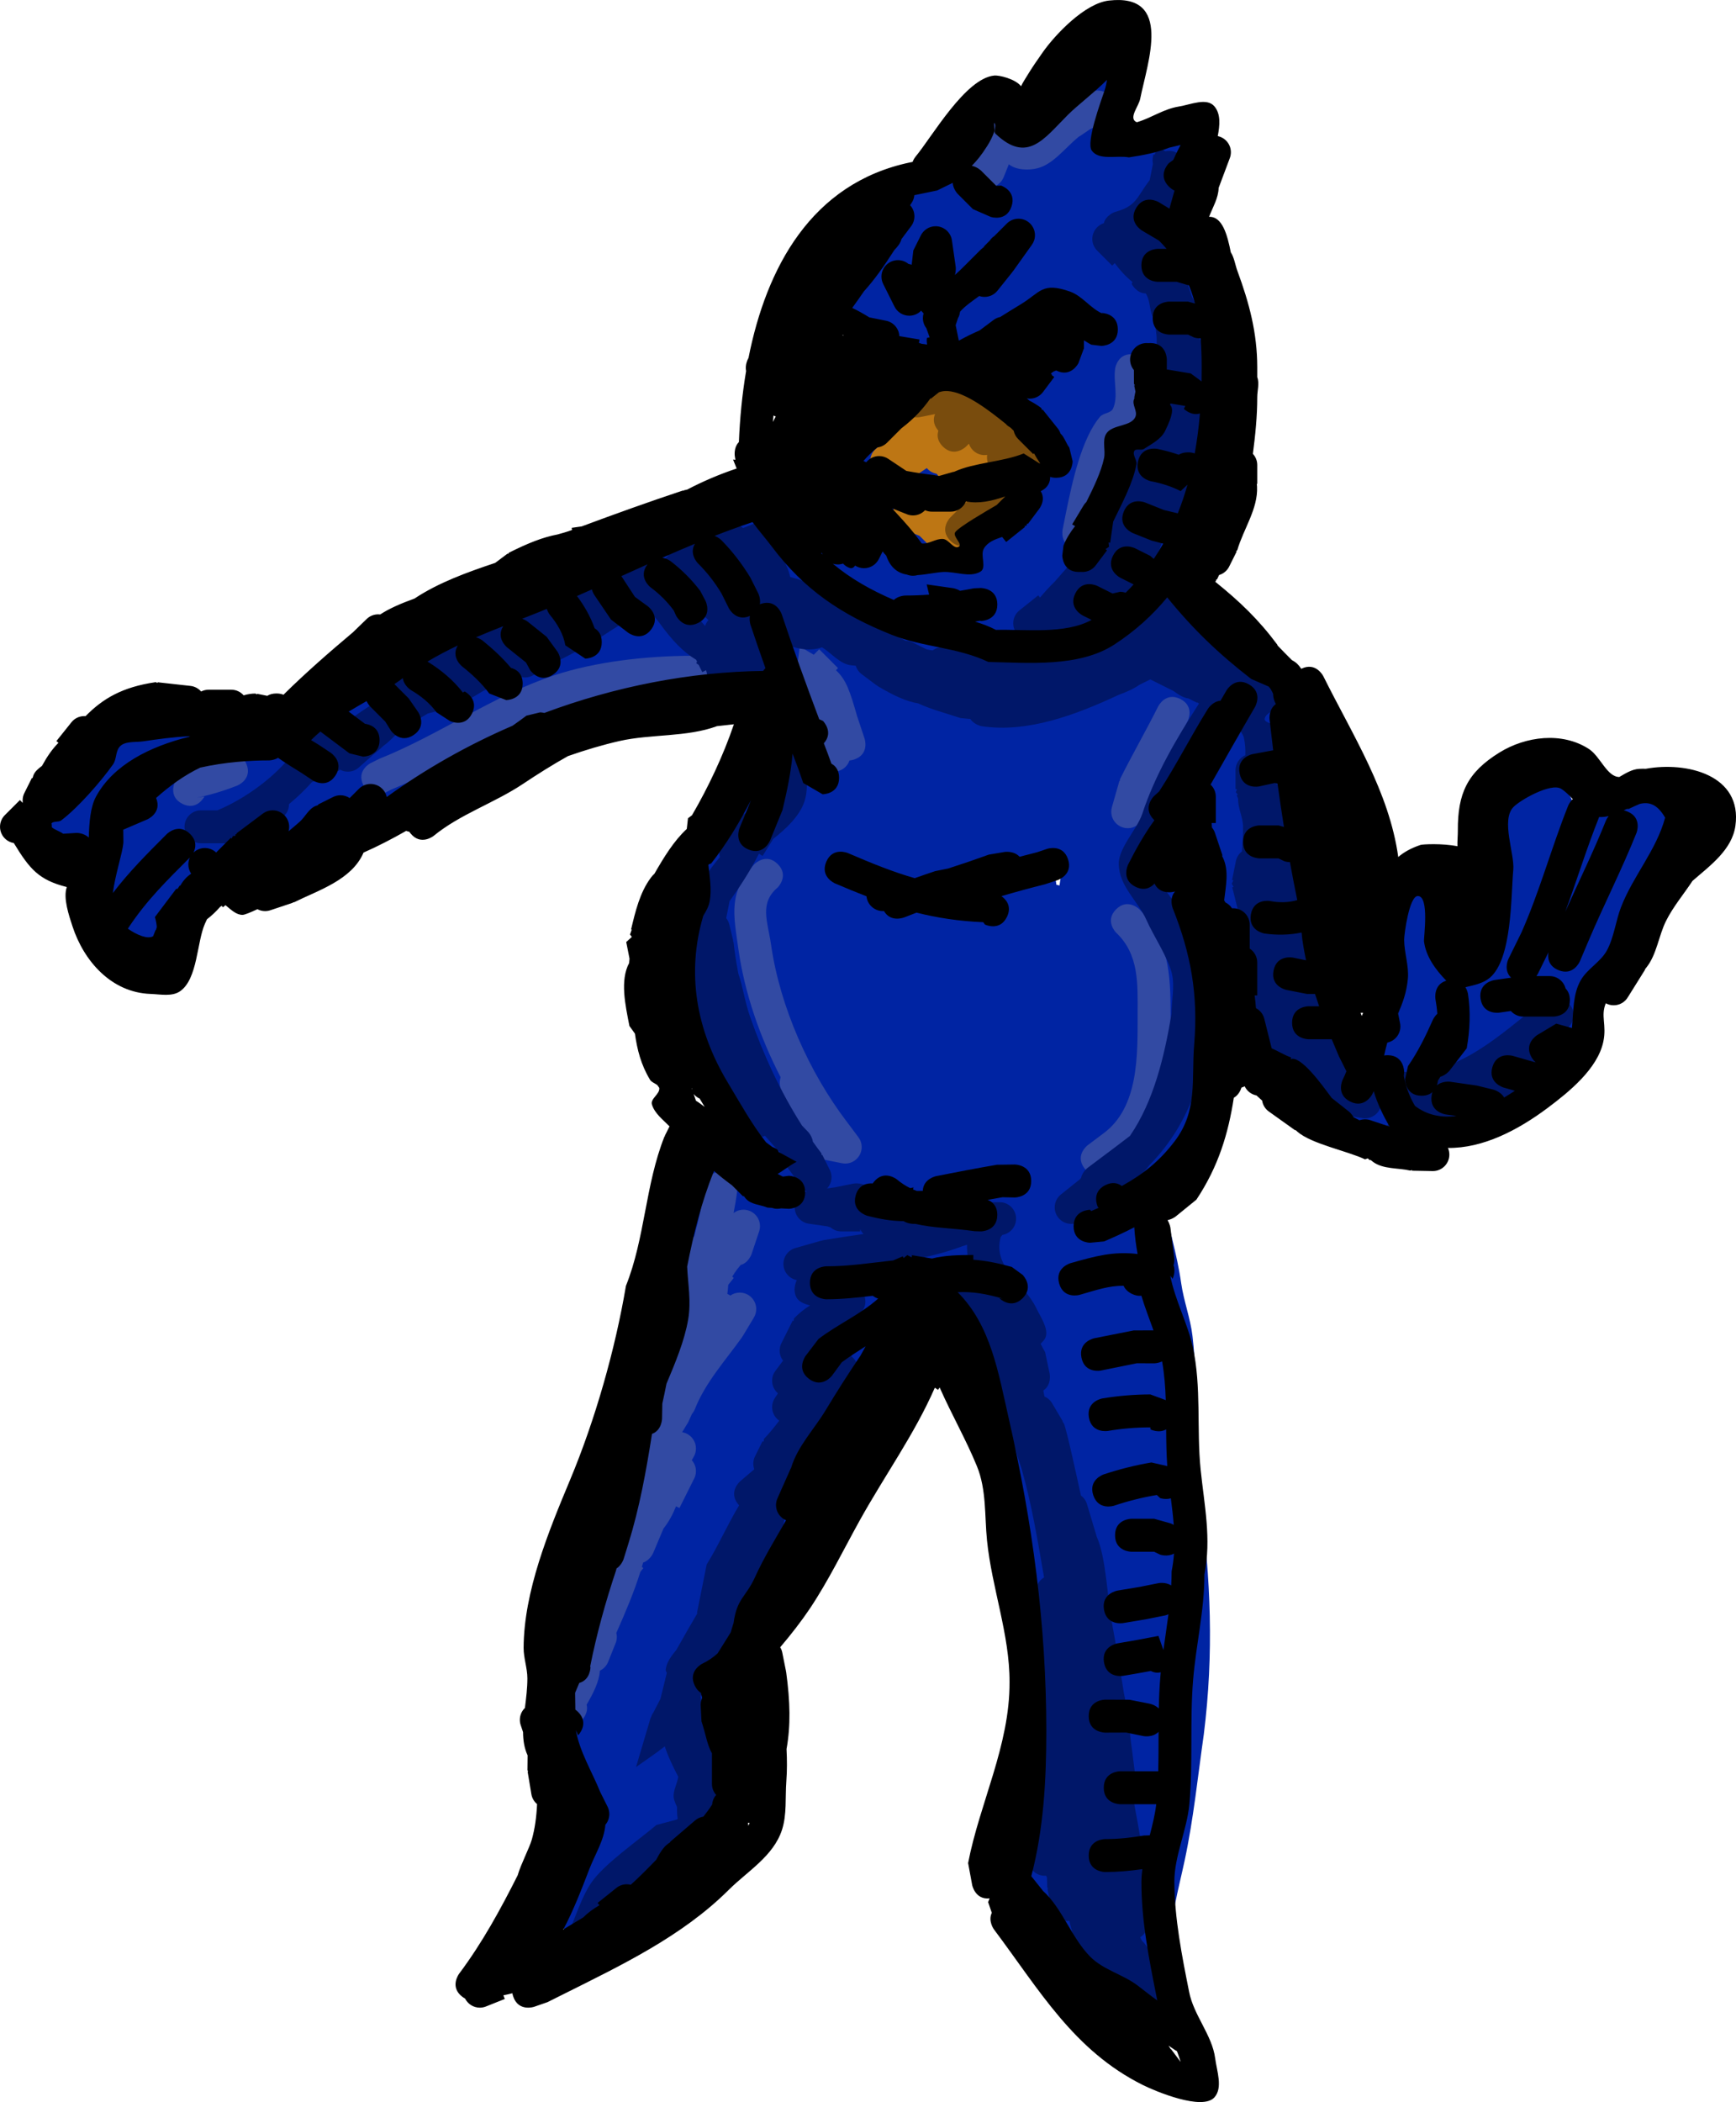 <?xml version="1.0" encoding="UTF-8"?>
<svg xmlns="http://www.w3.org/2000/svg" xmlns:xlink="http://www.w3.org/1999/xlink" version="1.1" width="184.34" height="223.129" viewBox="0,0,184.34,223.129">
  <g transform="translate(-131.85,-79.039)">
    <g stroke="none" stroke-width="0.5" stroke-miterlimit="10">
      <path d="M252.7,295.6c-2,1.5 -3.5,-0.5 -3.5,-0.5l-0.587,-1.02c-3.236,-2.2 -5.135,-4.869 -6.511,-8.055c-1.802,-0.415 -1.802,-2.425 -1.802,-2.425l0.07,-0.753c-0.111,-0.249 -0.213,-0.5 -0.305,-0.755c-0.988,-2.719 -0.477,-4.474 -0.145,-7.202c0.459,-3.77 0.62,-7.552 1.181,-11.29c-0.712,-4.647 -0.045,-9.449 -0.768,-14c-0.587,-3.694 -1.193,-7.747 -1.97,-11.447c-0.778,-3.706 -2.851,-7.335 -4.272,-10.796c-1.728,-4.21 -3.844,-8.538 -6.261,-12.557c-0.642,1.809 -1.19,3.333 -1.26,3.516c-2.834,7.361 -6.14,14.419 -9.668,21.464l-0.104,0.091l0.035,0.022l-2.676,4.174c-0.051,0.083 -0.107,0.162 -0.167,0.238c-0.091,0.3 -0.195,0.491 -0.195,0.491c-2.051,3.759 -3.989,7.573 -5.904,11.4c0.135,0.307 0.209,0.646 0.209,1.003c0,0.186 -0.02,0.367 -0.059,0.541l-0.79,3.949l-0.36,-0.072c-0.017,0.422 -0.047,0.842 -0.092,1.26c0.211,0.175 0.392,0.385 0.535,0.62c0.142,0.122 0.286,0.234 0.433,0.334l1.084,3.277c0,0 0.302,1.51 -0.753,2.397c0.001,0.031 0.002,0.062 0.002,0.093c0,0.467 -0.128,0.904 -0.351,1.278l-1.578,2.762l-0.119,-0.068l-0.902,2.482l-0.098,-0.036c-0.043,0.176 -0.09,0.35 -0.143,0.524c-0.335,1.112 -1.615,1.669 -2.423,2.503l-0.11,0.045l0.025,0.03l-2.387,1.99c-0.435,0.368 -0.998,0.59 -1.613,0.59c-0.34,0 -0.664,-0.068 -0.96,-0.191l-0.78,1.56c-0.072,0.151 -0.158,0.294 -0.257,0.426l-0.013,0.04c-0.314,1.022 -1.265,1.764 -2.39,1.764c-1.381,0 -2.5,-1.119 -2.5,-2.5c0,-0.27 0.043,-0.53 0.122,-0.774l0.867,-2.891c0.044,-0.951 0.518,-1.813 1.063,-2.667l0.444,-1.555l0.122,0.035c0.004,-0.132 0.008,-0.265 0.013,-0.397l0.33,-0.243l-0.141,-0.094l1.005,-1.507c0.125,-0.62 0.223,-1.236 0.303,-1.85c-0.712,-0.77 -1.041,-2.089 -1.245,-3.378c-0.093,-0.127 -0.175,-0.264 -0.243,-0.408l-1.176,-2.352l0.058,-0.029c-0.094,-0.166 -0.18,-0.337 -0.255,-0.515c-0.378,-0.893 -0.306,-1.88 -0.2,-2.875c-0.252,-0.272 -0.445,-0.6 -0.556,-0.964l-0.763,-2.29c-0.095,-0.264 -0.147,-0.549 -0.147,-0.846c0,-1.381 1.119,-2.5 2.5,-2.5c0.054,0 0.109,0.002 0.162,0.005c0.039,-0.042 0.08,-0.084 0.122,-0.123l0.021,-0.336l0.044,0.003c-0,-0.123 0.001,-0.247 0.006,-0.371c0.052,-1.405 0.795,-2.672 1.405,-3.967c-0.167,-0.335 -0.26,-0.712 -0.26,-1.112c0,-0.229 0.031,-0.45 0.088,-0.661l1.199,-4.796l0.389,0.097c0.262,-2.463 0.875,-4.696 2.057,-8.243l0.042,-0.061l-0.016,-0.007l1.036,-2.597c-0.717,-0.439 -1.196,-1.23 -1.196,-2.133c0,-0.186 0.02,-0.367 0.059,-0.541l0.79,-3.949l0.035,0.007l-0.013,-0.108c0.456,-1.588 0.904,-3.178 1.355,-4.769c-0.145,-0.317 -0.226,-0.669 -0.226,-1.04c0,-0.297 0.052,-0.582 0.147,-0.846l0.787,-2.36c1.256,-3.777 1.663,-9.077 4.106,-12.261c0.012,-0.015 0.024,-0.031 0.035,-0.046l-0.01,-0.005l1.976,-3.952c0.206,-0.436 0.535,-0.802 0.942,-1.055c-1.283,-2.023 -2.511,-4.059 -3.916,-6.022c0,0 -1.453,-2.034 0.581,-3.487c0.088,-0.062 0.174,-0.119 0.259,-0.169c-0.778,-0.424 -1.306,-1.249 -1.306,-2.197c0,-0.135 0.011,-0.267 0.031,-0.396l0.394,-2.757l0.024,0.003l-0.016,-0.054c0.01,-0.053 0.022,-0.121 0.037,-0.204c-0.046,-0.19 -0.07,-0.388 -0.07,-0.591v-4.8h0.153l-0.12,-0.4c0.091,-0.11 0.181,-0.221 0.272,-0.331l-0.176,-0.059l0.474,-1.422c-0.13,-0.303 -0.202,-0.636 -0.202,-0.987c0,-0.205 0.025,-0.404 0.071,-0.595l0.788,-3.547l0.09,0.02c0.03,-0.199 0.067,-0.398 0.115,-0.596c0.321,-1.339 1.79,-2.092 2.635,-3.181c0.01,-0.014 0.021,-0.027 0.031,-0.04c0.031,-0.041 0.063,-0.083 0.094,-0.124c0.49,-1.1 1.003,-2.191 1.525,-3.275c0.073,-0.153 0.142,-0.309 0.207,-0.467l0.019,-0.621c0.019,-0.72 0.343,-1.364 0.846,-1.808c0.293,-0.748 0.656,-1.447 1.228,-1.995c0.107,-0.102 0.217,-0.199 0.331,-0.29l-0.048,-0.048l0.373,-0.373l0.108,-0.92c0.13,-1.258 1.194,-2.239 2.487,-2.239c0.276,0 0.542,0.045 0.791,0.128l0.149,-0.297c0.134,-0.284 0.321,-0.538 0.547,-0.751c-0.142,-1.148 -0.285,-2.493 -0.408,-3.724c-0.149,-0.379 -0.298,-0.758 -0.448,-1.137l-2.824,0.706l-0.006,-0.026c-0.024,0.015 -0.049,0.03 -0.073,0.044l-0.085,-0.011l0.005,0.027l-4.351,0.791c-0.013,0.003 -0.025,0.005 -0.038,0.007c-0.168,0.905 -0.823,1.639 -1.682,1.919l-2.626,0.925c-8.419,3.985 -16.914,5.579 -25.887,7.774c-3.377,0.826 -7.307,2.535 -10.999,3.144c-2.296,0.992 -4.503,2.149 -6.528,3.753c0,0 -1.973,1.535 -3.508,-0.439c-0.087,-0.112 -0.163,-0.223 -0.229,-0.332l-1.286,1.029c-0.191,0.578 -4.308,4.683 -5.237,5.624l-0.15,0.05l0.037,0.046l-0.571,0.457l-1.53,3.06c-0.401,0.846 -1.262,1.43 -2.26,1.43c-1.125,0 -2.076,-0.743 -2.39,-1.764l-0.782,-2.345l0.017,-0.006l-0.033,-0.046c-0.477,-1.67 -1.067,-3.306 -1.521,-4.982c-0.109,-0.401 0.178,-1.067 -0.205,-1.23c-0.588,-0.25 -1.284,0.554 -1.886,0.341c-1.599,-0.565 -3.898,-0.939 -4.397,-2.56c-1.375,-4.464 2.602,-3.767 3.974,-5.776c0.759,-1.111 0.623,-2.82 1.658,-3.681c1.012,-0.842 2.568,-0.578 3.845,-0.896c2.099,-0.524 4.329,-0.701 6.475,-0.43c0,0 0.623,0.089 1.199,0.49c0.296,0.093 0.569,0.241 0.806,0.43c0.263,-0.094 0.546,-0.145 0.841,-0.145c0.575,0 1.104,0.194 1.526,0.52c0.025,-0.005 0.05,-0.009 0.075,-0.014l-0.091,-0.457l3.949,-0.79c0.174,-0.038 0.355,-0.059 0.541,-0.059c0.611,0 1.17,0.219 1.604,0.583c0.204,-0.682 0.692,-1.242 1.326,-1.543l2.352,-1.176l0.016,0.031l0.051,-0.063c0.808,-0.346 1.634,-0.648 2.461,-0.95c0.903,-0.684 2.063,-0.939 3.18,-1.275c0.048,-0.023 0.097,-0.046 0.145,-0.07c0.599,-0.406 1.187,-0.758 1.775,-1.076c1.68,-1.2 3.24,-2.671 5.229,-3.024c0.067,-0.012 0.134,-0.023 0.201,-0.033l-0.017,-0.044l3.146,-1.18c0.288,-0.116 0.602,-0.179 0.932,-0.179c0.151,0 0.298,0.013 0.442,0.039c3.365,-1.832 6.614,-3.931 9.923,-5.712c2.717,-1.462 5.865,-2.132 8.665,-3.33c2.995,-1.282 6.259,-4.045 9.67,-4.194c3.963,-0.173 3.466,1.295 6.35,2.629c0.428,0.198 0.865,0.372 1.308,0.534c0.207,-0.952 0.957,-1.701 1.909,-1.908c-0.404,-2.441 -0.373,-4.939 0.64,-7.35c0.727,-1.731 2.506,-3.684 3.766,-5.463c0.012,-0.157 0.023,-0.313 0.031,-0.469c0.07,-1.302 0.083,-2.557 0.08,-3.785c-1.368,-0.921 -3.205,-1.691 -3.472,-2.052c-0.867,-1.173 -1.4,-2.684 -1.409,-4.142c-0.008,-1.278 0.923,-2.384 1.361,-3.585c1.199,-3.288 0.44,-6.873 3.804,-9.227c1.018,-0.712 2.44,-0.467 3.652,-0.738c1.453,-0.325 2.887,-0.74 4.306,-1.196c0.814,-1.841 2.47,-3.41 4,-3.984c1.025,-0.384 2.108,0.646 3.199,0.743c3.292,0.293 4.68,-2.35 5.372,-4.997c0,0 0.687,-2.404 3.091,-1.717c2.404,0.687 1.717,3.091 1.717,3.091c-0.61,2.014 -1.499,3.857 -2.722,5.318c0.047,-0.014 0.095,-0.027 0.144,-0.038c0.564,-0.127 2.574,-0.103 4.447,-0.009l1.274,-1.784c0.452,-0.649 1.203,-1.074 2.054,-1.074c1.381,0 2.5,1.119 2.5,2.5c0,0.297 -0.052,0.582 -0.147,0.846l-0.782,2.345l-0.043,-0.014l0.008,0.112c-0.394,0.92 -0.925,1.771 -1.543,2.566c-0.002,0.028 -0.004,0.056 -0.006,0.084l-0.049,-0.014c-0.011,0.015 -0.023,0.029 -0.034,0.044l0.067,0.022l-0.056,0.167l0.32,0.16l-0.743,1.485c0.051,0.117 0.093,0.238 0.126,0.363l0.732,2.561c0.614,0.991 1.161,2.032 1.594,3.206c0.561,1.521 0.863,2.96 1.006,4.393c0.17,0.287 0.285,0.611 0.329,0.957l0.395,2.764l-0.075,0.011l0.094,0.166c0.013,6.18 -0.271,11.637 -2.564,17.484c-0.312,0.795 -1.408,3.049 -2.467,4.43c0.264,0.124 0.502,0.292 0.705,0.496l2.4,2.4l-0.038,0.038c0.102,0.086 0.201,0.176 0.298,0.268c0.813,0.778 1.178,1.888 1.588,2.965l1.575,0.525l-0.025,0.074c0.156,0.034 0.312,0.074 0.466,0.122c1.267,0.395 1.978,1.777 3.048,2.561c1.077,0.789 2.255,1.432 3.382,2.147l0.131,0.433l0.159,-0.127l1.588,1.984c0.35,0.43 0.56,0.979 0.56,1.577c0,1.005 -0.592,1.871 -1.447,2.268l0.223,1.783c0.016,0.114 0.024,0.231 0.024,0.349c0,0.455 -0.121,0.881 -0.333,1.248c0.312,2.84 0.532,5.651 0.718,8.516c0.494,3.584 1.035,7.159 1.598,10.737l-0.018,0.094l0.028,-0.002l0.398,4.771c0.007,0.078 0.011,0.157 0.011,0.237c0,0.398 -0.093,0.775 -0.259,1.109c0.096,0.104 0.183,0.217 0.26,0.337l1.579,2.368l-0.056,0.037l0.138,0.095c0.006,0.055 0.012,0.11 0.017,0.165l0.056,-0.028l0.947,1.894c0.075,0.046 0.15,0.09 0.225,0.132l3.015,1.131c0.183,0.064 0.356,0.148 0.517,0.251l0.233,-0.513c0.091,-0.324 0.171,-0.654 0.249,-0.986c0.042,-0.562 0.224,-1.128 0.423,-1.695c0.092,-0.312 0.194,-0.617 0.316,-0.91c0.018,-0.057 0.036,-0.114 0.054,-0.17c-0.2,-0.36 -0.315,-0.774 -0.315,-1.215v-4.8c0.05,-1.75 -0.365,-3.577 0.149,-5.251c0.389,-1.268 1.62,-2.1 2.43,-3.149c0,0 1.6,-1.921 3.521,-0.32c1.921,1.6 0.32,3.521 0.32,3.521c-0.07,0.073 -0.145,0.143 -0.224,0.211c0.334,0.568 0.391,1.14 0.391,1.14c0.159,1.634 0.212,3.221 0.192,4.793c0.328,0.157 0.616,0.384 0.846,0.661l1.173,-1.76c0.232,-0.359 0.554,-0.655 0.933,-0.856c-0.037,-0.08 -0.073,-0.161 -0.108,-0.242c-0.475,-1.128 -0.082,-2.449 -0.021,-3.671c0.195,-3.881 0.798,-7.085 2.136,-10.698l0.771,-2.314c0.314,-1.022 1.265,-1.764 2.39,-1.764c0.727,0 1.381,0.31 1.838,0.805c0.054,-0.003 0.108,-0.005 0.162,-0.005c1.381,0 2.5,1.119 2.5,2.5v2.654c1.009,-1.339 2.002,-2.752 3.389,-3.676c0.055,-0.037 0.111,-0.073 0.167,-0.107l-0.018,-0.022l1.984,-1.588c0.43,-0.35 0.979,-0.56 1.577,-0.56c0.73,0 1.387,0.313 1.844,0.812c1.266,0.123 2.256,1.19 2.256,2.488c0,0.297 -0.052,0.582 -0.147,0.846l-1.182,3.545l-0.087,-0.029l-0.002,0.259c-1.014,1.789 -1.41,4.039 -2.92,5.434c-0.039,0.036 -0.079,0.072 -0.119,0.108l0.036,0.024l-1.579,2.368c-0.135,0.209 -0.3,0.396 -0.489,0.556c-0.696,1.63 -1.44,3.342 -2.341,4.871c-0.017,0.113 -0.042,0.223 -0.074,0.331l-1.185,4.345l-0.101,-0.028c-0,0.109 -0.001,0.218 -0.001,0.327l-0.246,0.223l0.107,0.061l-1.576,2.758c-0.424,0.776 -1.248,1.302 -2.195,1.302c-0.225,0 -0.443,-0.03 -0.65,-0.085l-0.583,0.729c-0.458,0.582 -1.168,0.956 -1.967,0.956c-0.156,0 -0.309,-0.014 -0.457,-0.042c-0.237,0.333 -0.491,0.687 -0.765,1.069l-0.089,0.047l0.031,0.026l-1.988,2.385c-0.459,0.558 -1.154,0.914 -1.933,0.914c-0.435,0 -0.844,-0.111 -1.2,-0.306c-0.356,0.195 -0.765,0.306 -1.2,0.306c-1.053,0 -1.954,-0.651 -2.322,-1.572c-0.266,1.681 -2.124,1.947 -2.124,1.947l-2.261,0.26c-1.368,0.543 -2.687,2.027 -4.104,1.629c-1.263,-0.354 -1.22,-2.343 -2.054,-3.355c-1.47,-1.786 -3.149,-1.485 -4.491,-3.629c-0.037,-0.06 -0.074,-0.12 -0.111,-0.181l-0.032,0.028l-0.799,-0.932l-0.873,-0.485c-0.791,-0.42 -1.33,-1.252 -1.33,-2.21c0,-0.136 0.011,-0.27 0.032,-0.4c-0.021,-0.13 -0.032,-0.264 -0.032,-0.4c0,-0.396 0.092,-0.771 0.257,-1.104c-0.45,-0.544 -0.663,-1.259 -0.814,-2.018l-2.31,-2.31c-0.452,-0.452 -0.732,-1.077 -0.732,-1.768c0,-0.852 0.426,-1.604 1.077,-2.056c-0.067,-0.13 -0.123,-0.267 -0.167,-0.409l-1.182,-3.545l0.045,-0.015c-0.044,-0.097 -0.086,-0.194 -0.126,-0.293c-0.673,-1.665 -0.304,-3.581 -0.378,-5.375c-0.02,-0.486 -0.033,-1.662 -0.043,-3.052c-0.842,-0.161 -1.535,-0.746 -1.847,-1.523l-1.177,-2.747c-0.074,-0.173 -0.149,-0.346 -0.224,-0.52c-0.115,-0.018 -0.23,-0.04 -0.346,-0.066c-0.282,0.582 -0.557,1.168 -0.823,1.758c-0.428,0.951 -0.26,2.31 -1.099,2.929c-0.209,0.154 -0.425,0.295 -0.647,0.425l0.043,0.061c0.19,-0.046 0.388,-0.071 0.592,-0.071c1.205,0 2.211,0.852 2.447,1.987l1.113,4.823l-0.027,0.006c0.02,0.049 0.039,0.099 0.058,0.149c0.957,2.51 1.077,6.002 1.03,9.31l0.205,0.819l-0.098,0.025c0.06,0.142 0.117,0.285 0.168,0.431c0.373,1.053 -0.266,2.208 -0.386,3.328c-0.006,0.353 -0.01,0.695 -0.01,1.023v3c0,0.454 -0.121,0.88 -0.333,1.247c-0.372,3.648 -1.241,6.953 -4.022,9.577c0.278,0.978 0.114,2.102 0.312,3.117c0.614,3.142 1.564,6.123 2.017,9.306c0.269,1.892 0.976,3.709 1.201,5.607c0.673,5.673 0.043,11.576 0.805,17.241c1.142,8.486 1.47,16.451 0.397,25.037c-0.641,4.485 -1.092,8.994 -2.04,13.421c-0.669,3.126 -1.543,6.134 -1.538,9.416c0.003,2.506 1.851,7.001 -0.785,8.957c-0.67,0.497 -1.446,0.573 -2.267,0.375c-0.102,0.101 -0.217,0.201 -0.347,0.298zM227.3,173.102c0.039,0.002 0.078,0.004 0.116,0.007l-0.116,-0.319zM244.35,173.034c0.002,-0.001 0.004,-0.002 0.006,-0.003l0.221,-1.549c-0.346,-0.155 -0.65,-0.387 -0.891,-0.674l0.311,1.949c0.011,0.065 0.02,0.13 0.027,0.197c0.111,0.02 0.22,0.047 0.326,0.081zM173.91,156.62c-0.006,-0.072 -0.01,-0.146 -0.01,-0.22c0,-0.004 0,-0.008 0,-0.012c-0.115,0.054 -0.23,0.107 -0.344,0.16c-0.083,0.065 -0.166,0.131 -0.248,0.198c0.201,-0.046 0.401,-0.088 0.601,-0.125zM144.669,165.182c0.042,-0.057 0.084,-0.113 0.126,-0.168c-0.003,-0.008 -0.006,-0.017 -0.009,-0.026l-0.656,-0.328c-0.194,-0.092 -0.375,-0.209 -0.538,-0.345c-0.074,0.11 -0.152,0.218 -0.236,0.323c0.416,0.071 0.81,0.206 1.157,0.436c0.052,0.035 0.104,0.071 0.154,0.109z" fill="#0024a3"></path>
      <g fill="#324aa3">
        <path d="M151.217,164.365c-1.565,-0.783 -0.783,-2.348 -0.783,-2.348l1.622,-1.733c1.261,-0.247 2.502,-0.627 3.693,-1.109c0,0 1.625,-0.65 2.275,0.975c0.65,1.625 -0.975,2.275 -0.975,2.275c-1.393,0.552 -2.838,0.992 -4.307,1.291l0.822,-0.133c0,0 -0.783,1.565 -2.348,0.783z"></path>
        <path d="M170.435,162.383c-0.783,-1.565 0.783,-2.348 0.783,-2.348l0.933,-0.46c6.265,-2.501 12.11,-6.7 18.482,-8.83c4.456,-1.49 9.918,-2.076 14.568,-2.095c0,0 1.75,0 1.75,1.75c0,1.75 -1.75,1.75 -1.75,1.75c-4.242,-0.02 -9.364,0.555 -13.432,1.905c-6.303,2.093 -12.122,6.286 -18.318,8.77l-0.667,0.34c0,0 -1.565,0.783 -2.348,-0.783z"></path>
        <path d="M222.553,159.66c-0.178,0.059 -0.344,0.093 -0.497,0.106c-0.235,0.688 -0.888,1.183 -1.656,1.183c-0.699,0 -1.302,-0.409 -1.582,-1.001l-0.783,-1.566l0.029,-0.014l-0.06,-0.051c-0.477,-1.205 -0.803,-2.369 -1.055,-3.547c-0.308,-1.081 -0.473,-2.283 -0.665,-3.227l-0.4,-2l0.628,-0.126c0.016,-0.026 0.032,-0.052 0.049,-0.077l0.212,-1.684c0.557,0.331 1.048,0.621 1.485,0.884l0.579,-0.579l2,2l-0.221,0.221c1.088,1.014 1.463,2.152 2.255,4.899l0.788,2.364c0,0 0.553,1.66 -1.107,2.214z"></path>
        <path d="M250.769,161.766c1.302,-2.62 2.762,-5.136 4.066,-7.748c0,0 0.783,-1.565 2.348,-0.783c1.565,0.783 0.783,2.348 0.783,2.348c-0.071,0.142 -0.143,0.284 -0.215,0.426c-0.001,0.241 -0.051,0.47 -0.14,0.678l-0.785,1.963l-0.302,-0.121l-0.155,0.258c-0.225,1.076 -0.549,2.127 -0.991,3.122l-0.601,1.25c0,0 -0.286,0.594 -0.871,0.877l-0.652,1.74c-0.238,0.683 -0.888,1.174 -1.653,1.174c-0.967,0 -1.75,-0.783 -1.75,-1.75c0,-0.181 0.027,-0.355 0.078,-0.52l0.789,-2.761l0.061,0.017z"></path>
        <path d="M214.742,193.39c-2.202,-4.277 -3.819,-8.931 -4.474,-13.538c-0.561,-3.949 -1.063,-6.07 1.694,-9.09c0,0 1.237,-1.237 2.475,-0c1.237,1.237 0,2.475 0,2.475c-1.989,1.682 -1.066,3.602 -0.706,6.11c0.946,6.587 4.057,13.548 8.068,18.802l0,0l0,0l1.189,1.586c0.226,0.295 0.361,0.664 0.361,1.064c0,0.967 -0.783,1.75 -1.75,1.75c-0.13,0 -0.257,-0.014 -0.379,-0.041l-1.965,-0.393l0.014,-0.072c-0.197,-0.031 -0.39,-0.079 -0.581,-0.149c-1.43,-0.521 -2.967,-4.164 -3.545,-5.327l-0.461,-2.225c0,0 -0.092,-0.461 0.058,-0.953z"></path>
        <path d="M247,203.05c-1.05,-1.4 0.35,-2.45 0.35,-2.45l1.6,-1.2c3.857,-2.776 3.694,-8.387 3.7,-12.7c0.004,-3.216 0.178,-6.344 -2.287,-8.663c0,0 -1.237,-1.237 0,-2.475c1.237,-1.237 2.475,0 2.475,0c3.123,3.255 3.307,6.788 3.313,11.137c0.007,5.658 -0.289,11.785 -5.1,15.5l-1.6,1.2c0,0 -1.4,1.05 -2.45,-0.35z"></path>
        <path d="M246.057,137.316c-1.716,-0.343 -1.373,-2.059 -1.373,-2.059l0.4,-2c0.608,-2.937 1.587,-7.638 3.572,-9.978c0.35,-0.413 1.153,-0.369 1.378,-0.861c0.598,-1.307 0.006,-2.887 0.239,-4.305c0,0 0.288,-1.726 2.014,-1.438c1.726,0.288 1.438,2.014 1.438,2.014c-0.296,1.75 0.15,3.669 -0.561,5.295c-0.318,0.728 -1.301,0.938 -1.822,1.539c-1.576,1.819 -2.387,6.115 -2.828,8.422l-0.4,2c0,0 -0.343,1.716 -2.059,1.373z"></path>
        <path d="M246.388,93.557c-1.435,1.182 -2.695,2.917 -4.374,3.343c-0.929,0.236 -2.28,0.202 -3.039,-0.424l-0.534,1.336c-0.248,0.665 -0.889,1.138 -1.64,1.138c-0.443,0 -0.848,-0.165 -1.156,-0.436c-0.796,-0.165 -1.394,-0.869 -1.394,-1.714c0,-0.294 0.072,-0.571 0.2,-0.814l0.784,-1.569c0,0 0.135,-0.27 0.406,-0.53c0.206,-0.89 0.763,-1.632 1.958,-1.99c1.255,-0.376 2.384,2.118 3.588,1.603c1.049,-0.449 1.928,-1.426 2.864,-2.335c0.242,-0.396 0.579,-0.62 0.579,-0.62l0.432,-0.283c0.304,-0.24 0.621,-0.454 0.956,-0.626l1.569,-0.784c0.243,-0.128 0.52,-0.201 0.814,-0.201c0.967,0 1.75,0.783 1.75,1.75c0,0.699 -0.409,1.302 -1.001,1.582l-1.566,0.783l-1.012,0.691c0,0 -0.067,0.045 -0.183,0.101z"></path>
        <path d="M205.75,232.8c0,0.327 -0.09,0.633 -0.246,0.895l-0.196,0.343c0.275,0.309 0.442,0.716 0.442,1.162c0,0.294 -0.072,0.571 -0.201,0.814l-1.55,3.099l-0.364,-0.182c-0.338,0.85 -0.766,1.651 -1.332,2.364l-1.095,2.595c0,0 -0.33,0.77 -1.066,1.016c-0.043,0.154 -0.087,0.308 -0.133,0.462l0.157,0.126l-0.316,0.394c-0.673,2.149 -1.555,4.231 -2.554,6.484c0.034,0.137 0.053,0.28 0.053,0.428c0,0.244 -0.05,0.476 -0.14,0.687l-0.77,1.925c-0.16,0.428 -0.483,0.777 -0.893,0.971c-0.061,1.148 -0.705,2.405 -1.406,3.608c0.235,0.907 -0.504,1.646 -0.504,1.646l-0.42,-0.086c-0.165,0.286 -0.319,0.564 -0.452,0.831l-0.512,-1.029l-2.618,-0.536c0.917,-1.834 1.878,-5.331 3.198,-6.795c0.032,-0.035 0.064,-0.07 0.097,-0.105l-0.03,-0.018l0.53,-0.884l0.247,-1.027l0.064,0.015l-0.02,-0.168c0.68,-1.532 1.122,-3.402 1.765,-5.081c-0.024,-0.115 -0.036,-0.234 -0.036,-0.355c0,-0.259 0.056,-0.504 0.157,-0.725l1.163,-2.714c0.417,-1.257 0.725,-2.55 1.127,-3.757c-0.031,-0.13 -0.047,-0.265 -0.047,-0.404c0,-0.181 0.027,-0.355 0.078,-0.52l0.789,-2.761c0.846,-2.956 1.576,-5.55 2.735,-8.009c0.004,-0.078 0.013,-0.155 0.027,-0.23l0.166,-0.998l-0.106,-0.035l0.223,-0.67l0.111,-0.665l0.036,0.006l-0.019,-0.092c0.422,-1.552 0.572,-3.354 0.842,-5.094c-0.054,-0.168 -0.082,-0.347 -0.082,-0.532c0,-0.094 0.007,-0.187 0.022,-0.277l0.396,-2.77l0.27,0.039c-0.02,-0.894 0.027,-1.785 0.177,-2.663l0.135,-0.149l-0.074,-0.03l0.785,-1.962c0.198,-0.531 0.646,-0.939 1.201,-1.082c0.476,-1.734 0.876,-3.489 1.102,-5.323c0,0 0.217,-1.736 1.954,-1.519c1.736,0.217 1.519,1.954 1.519,1.954c-0.102,0.808 -0.234,1.601 -0.39,2.385c0.293,-0.221 0.658,-0.352 1.053,-0.352c0.967,0 1.75,0.783 1.75,1.75c0,0.208 -0.036,0.407 -0.103,0.592l-0.787,2.361c0,0 -0.309,0.928 -1.16,1.165c-0.218,0.269 -0.451,0.533 -0.622,0.817l-0.072,0.002l0.05,0.033l-0.258,0.387l0.169,0.135l-0.586,0.733c-0.021,0.324 -0.053,0.645 -0.098,0.962c0.112,0.048 0.219,0.107 0.318,0.176c0.283,-0.198 0.628,-0.314 1,-0.314c0.967,0 1.75,0.783 1.75,1.75c0,0.34 -0.097,0.657 -0.264,0.925l-1.185,1.975l-0.023,-0.014l-0.014,0.073c-1.78,2.495 -3.921,4.831 -5.039,7.69c0,0 -0.098,0.244 -0.312,0.505c-0.13,0.285 -0.258,0.571 -0.385,0.857l-0.646,1.061c0.832,0.135 1.467,0.857 1.467,1.727z"></path>
      </g>
      <path d="M258.116,95.143c-0.114,0.568 -0.237,1.135 -0.367,1.7c-0.003,0.115 -0.017,0.227 -0.041,0.335l-0.387,1.933c-0.068,0.377 -0.256,0.712 -0.524,0.964c-0.783,1.117 -1.322,1.964 -1.981,2.668c0.117,0.113 0.217,0.242 0.299,0.384l1.183,1.972l-0.208,0.125c0.017,0.115 0.035,0.23 0.053,0.344c0.961,1.244 1.49,2.611 2.262,4.932l0.742,1.485c0.128,0.243 0.201,0.52 0.201,0.814c0,0.504 -0.213,0.959 -0.554,1.278l0.77,1.539l-0.156,0.078l0.293,0.303c0.071,4.904 1.093,11.659 -1.643,16.155v0v0l-0.787,2.362c-0.22,0.715 -0.886,1.235 -1.673,1.235c-0.026,0 -0.053,-0.001 -0.079,-0.002c-0.083,0.262 -0.17,0.53 -0.261,0.805l-0,0v0l-0.787,2.362c-0.163,0.529 -0.569,0.951 -1.089,1.135c-0.603,1.169 -1.222,2.338 -1.818,3.53c-0.05,0.1 -0.096,0.202 -0.14,0.305c0.158,-0.084 0.316,-0.159 0.475,-0.224c0.004,-0.016 0.009,-0.032 0.014,-0.049l0.349,-0.125l-0.08,-0.112l2.783,-1.988c0.29,-0.212 0.647,-0.338 1.034,-0.338c0.967,0 1.75,0.783 1.75,1.75c0,0.248 -0.052,0.484 -0.144,0.697c0.771,0.183 1.344,0.876 1.344,1.703c0,0.176 -0.026,0.345 -0.074,0.505l0.983,0.164c0.806,0.12 1.433,0.789 1.487,1.614c0.17,0.115 0.341,0.225 0.516,0.326l0.11,0.218l0.065,-0.065l1.6,1.6c0.185,0.185 0.33,0.412 0.417,0.666c0.124,-0.008 0.244,0.011 0.359,0.071c1.367,0.713 2.831,1.747 3.334,3.204c0.263,0.764 -1.46,1.025 -1.602,1.821c-0.084,0.475 1.001,0.454 1.115,0.923c0.096,0.395 0.092,4.34 0.09,6.021c0.081,-0.012 0.165,-0.018 0.249,-0.018c0.967,0 1.75,0.783 1.75,1.75v2h-0.437c0.004,0.017 0.008,0.033 0.012,0.05l0.419,0.095c-0.06,0.361 -0.114,0.724 -0.164,1.088c0.485,2.567 0.561,5.2 0.57,7.968v0.8c0,0 0,0.16 -0.048,0.383c0.174,0.904 0.336,1.773 0.39,1.968c0.706,2.584 1.477,5.641 2.659,8.037c1.257,2.548 3.031,4.544 4.32,7.055l0.772,1.029c0.001,-0.112 0.011,-0.232 0.032,-0.36c0.288,-1.726 2.014,-1.438 2.014,-1.438c5.858,1.083 10.531,-3.165 14.767,-6.547l0.202,-0.012l-0.04,-0.08l1.568,-0.784c0.243,-0.128 0.52,-0.201 0.814,-0.201c0.967,0 1.75,0.783 1.75,1.75c0,0.58 -0.282,1.094 -0.716,1.412l-0.708,0.531c0.143,0.253 0.224,0.546 0.224,0.857c0,0.545 -0.249,1.032 -0.64,1.353l-2.314,1.928c0.099,0.219 0.154,0.463 0.154,0.719c0,0.787 -0.52,1.453 -1.235,1.673l-2.339,0.78c-0.29,0.109 -0.62,0.231 -0.976,0.362c-2.057,1.517 -4.365,2.734 -6.985,3.624l-1.929,0.771c-0.211,0.09 -0.443,0.14 -0.687,0.14c-0.967,0 -1.75,-0.783 -1.75,-1.75c0,-0.649 0.353,-1.215 0.877,-1.517l0.703,-0.422c-0.036,-0.405 0.077,-0.727 0.245,-0.978c-0.512,-0.024 -1.033,-0.076 -1.564,-0.157c0,0 -0.393,-0.066 -0.773,-0.322c0.007,0.064 0.011,0.129 0.011,0.196c0,0.967 -0.783,1.75 -1.75,1.75c-0.109,0 -0.216,-0.01 -0.32,-0.029l-2.367,-0.395l0.01,-0.059c-0.146,-0.016 -0.291,-0.039 -0.436,-0.069c-0.919,-0.193 -1.438,-1.218 -2.23,-1.724c-1.453,-0.928 -3.309,-1.08 -4.777,-1.985c-1.394,-0.86 -2.544,-2.689 -3.478,-3.974l0.025,-0.4l-0.144,0.029l-0.393,-1.965c-0.027,-0.122 -0.041,-0.249 -0.041,-0.379c0,-0.892 0.667,-1.628 1.53,-1.736l-0.618,-1.649l0.071,-0.027c-0.063,-0.137 -0.121,-0.277 -0.174,-0.419c-0.46,-1.233 0.239,-3.529 0.883,-5.444c-0.424,-0.239 -0.738,-0.649 -0.848,-1.136l-0.791,-3.164l0.144,-0.036c-0.065,-0.116 -0.131,-0.231 -0.196,-0.347l0.175,-0.356l-0.142,-0.028l0.394,-1.968c0.078,-0.435 0.317,-0.814 0.653,-1.074c0.066,-0.863 0.119,-1.73 0.119,-2.614c0.001,-0.982 -0.563,-2.024 -0.524,-2.972l-0.151,-0.378l0.131,-0.052c-0.075,-0.089 -0.15,-0.178 -0.224,-0.267l0.126,-0.331h-0.157v-2c0,-0.716 0.43,-1.331 1.045,-1.602c0.016,-0.622 -0.017,-1.238 -0.156,-1.844c-0.194,-0.85 -1.36,-1.409 -1.285,-2.277c0.06,-0.701 1.204,-0.797 1.598,-1.379c0.125,-0.184 -0.447,-0.032 -0.666,0.004c-0.032,0.005 -0.064,0.011 -0.097,0.018c-0.12,0.194 -0.276,0.362 -0.46,0.496c-2.577,3.905 -5.11,8.016 -6.575,12.353c-0.352,1.042 -2.286,3.271 -2.307,4.305c-0.023,1.133 2.172,3.35 2.648,4.41c0.795,1.77 2.492,4.522 2.907,6.315c0.067,0.291 0.043,4.562 0.041,5.346c-0.219,1.324 -0.471,2.665 -0.774,3.999c0.47,0.314 0.78,0.849 0.78,1.457c0,0.294 -0.072,0.571 -0.201,0.814l-0.743,1.486c-1.056,3.11 -2.692,5.76 -4.904,8.024c-1.505,1.921 -3.383,3.553 -5.746,4.746l-1.492,1.119c-0.295,0.226 -0.664,0.361 -1.064,0.361c-0.967,0 -1.75,-0.783 -1.75,-1.75c0,-0.559 0.262,-1.056 0.669,-1.377l1.987,-1.59l0.004,0.005c0.006,-0.007 0.012,-0.014 0.018,-0.022c0.038,-0.046 0.077,-0.091 0.116,-0.135c0.146,-0.662 0.706,-1.082 0.706,-1.082l1.6,-1.2c0.203,-0.152 2.032,-1.515 2.887,-2.182c2.536,-3.695 3.658,-8.436 4.419,-12.962c-0.005,-1.418 0.358,-2.872 0.041,-4.254c-0.386,-1.677 -1.982,-4.065 -2.693,-5.685c-0.888,-2.021 -2.934,-3.587 -2.952,-5.99c-0.013,-1.703 1.966,-3.691 2.493,-5.295c1.347,-4.101 3.63,-8.007 6.037,-11.727l-0.135,-0.045l0.017,-0.05l-0.133,0.007c-0.294,-0.147 -0.589,-0.293 -0.883,-0.44c-0.003,-0 -0.005,-0 -0.008,-0.001c-0.423,-0.04 -0.987,-0.346 -1.583,-0.793c-0.816,-0.407 -1.631,-0.814 -2.446,-1.222l-0.153,0.066c-0.336,0.168 -0.676,0.337 -1.021,0.508c-0.629,0.442 -1.398,0.768 -2.205,1.066c-4.584,2.148 -9.722,4.05 -14.518,3.325c0,0 -0.814,-0.136 -1.231,-0.78c-0.052,0.004 -0.081,0.004 -0.081,0.004l-0.953,-0.09c-1.595,-0.532 -3.15,-0.925 -4.492,-1.558c-1.25,-0.209 -2.528,-0.78 -4.331,-1.85l-0.05,-0.084l-0.024,0.032l-1.584,-1.188c-0.303,-0.222 -0.532,-0.54 -0.643,-0.908c-0.155,-0.012 -0.314,-0.027 -0.477,-0.044c-1.208,-0.127 -2.057,-1.258 -3.1,-1.91c-1.45,0.52 -3.269,0.112 -4.724,-0.818c1.638,3.35 2.152,6.879 2.52,10.495c0.204,2.008 1.008,4.717 0.319,6.726c-0.522,1.522 -1.924,2.845 -3.303,3.937l-1.128,1.805l-0.386,-0.241c-0.911,1.794 -1.957,3.411 -3.149,5.084l0.022,0.004l-0.352,1.76c0.167,0.207 0.287,0.453 0.346,0.723l0.405,1.686l-0.052,0.012l0.074,0.095c0.127,1.136 0.308,2.26 0.52,3.376c0.482,1.37 0.672,2.927 1.245,4.571c1.376,3.948 3.224,7.965 5.52,11.559l0.637,0.659c0,0 0.423,0.439 0.511,1.049c0.298,0.42 0.602,0.833 0.912,1.237l0.01,0.182l0.072,-0.036l0.784,1.569c0.128,0.243 0.2,0.52 0.2,0.814c0,0.461 -0.178,0.88 -0.469,1.192l0.835,-0.119c0.647,-0.13 1.294,-0.259 1.94,-0.389c0,0 1.269,-0.254 1.843,0.766h1.701c0.22,0 0.43,0.04 0.623,0.114c1.076,-0.037 2.21,0.017 3.141,-0.098l2.758,-0.394c0.09,-0.014 0.183,-0.022 0.277,-0.022c0.893,0 1.63,0.669 1.737,1.534c0.526,0.038 1.021,0.066 1.463,0.066h2c0.967,0 1.75,0.783 1.75,1.75c0,0.86 -0.621,1.575 -1.439,1.722l-0.027,0.005c-0.051,0.081 -0.109,0.158 -0.172,0.23c-0.866,3.275 2.469,4.824 3.753,7.484c0.518,1.073 1.596,2.571 0.824,3.478c-0.111,0.131 -0.222,0.252 -0.332,0.364c0.155,0.309 0.313,0.607 0.476,0.887l0.483,2.286c0,0 0.238,1.189 -0.673,1.786c0.04,0.207 0.081,0.42 0.121,0.635c0.35,0.152 0.641,0.415 0.828,0.745l1.114,1.887l-0.032,0.019c0.05,0.067 0.098,0.136 0.144,0.207c0.244,0.376 1.575,6.555 1.695,7.098c0.041,0.185 0.081,0.37 0.122,0.555c0.313,0.23 0.546,0.561 0.652,0.946l0.994,3.315l-0.016,0.005c0.014,0.03 0.028,0.059 0.041,0.089c1.003,2.195 1.147,6.61 1.589,8.989c0.479,2.577 0.913,5.12 1.309,7.674l0.118,0.541l-0.028,0.006l0.045,0.084c0.19,1.703 0.498,2.876 0.531,3.947c0.075,0.551 0.149,1.104 0.221,1.66l-0.001,0.004l0.001,-0l0.432,3.445c0.011,0.08 0.017,0.162 0.017,0.245c0,0.41 -0.141,0.786 -0.376,1.085c0.671,3.625 1.369,7.237 1.583,10.927l-0.017,0.05h0.018v2.4c0,0.625 -0.328,1.174 -0.821,1.483c0.069,0.122 0.133,0.246 0.191,0.372c0.11,0.091 0.208,0.196 0.292,0.311l1.188,1.584l-0.068,0.051c0.064,0.047 0.129,0.094 0.193,0.142l0.002,0.246l0.097,-0.039l0.785,1.963c0.09,0.211 0.14,0.443 0.14,0.687c0,0.967 -0.783,1.75 -1.75,1.75c-0.087,0 -0.172,-0.006 -0.255,-0.018c-0.067,0.905 -0.823,1.618 -1.745,1.618c-0.4,0 -0.769,-0.134 -1.064,-0.361l-1.586,-1.189l0.195,-0.261l-0.711,-0.357c-0.037,-0.56 -0.071,-1.107 -0.098,-1.643l-0.187,-0.14l0.058,-0.077l-0.246,-0.085c-1.261,-1.697 -2.492,-4.024 -2.948,-6.301c-0.07,0.009 -0.142,0.013 -0.215,0.013c-0.86,0 -1.575,-0.621 -1.722,-1.439l-0.394,-1.968l0.07,-0.014l-0.095,-0.157c-0.001,-0.343 -0.012,-0.707 -0.03,-1.086c-0.036,-0.045 -0.07,-0.092 -0.101,-0.141c-0.042,0.003 -0.084,0.005 -0.127,0.005c-0.813,0 -1.497,-0.555 -1.693,-1.306l-0.789,-2.763l0.038,-0.011c-0.036,-0.103 -0.069,-0.208 -0.099,-0.314c-0.149,-0.534 0.719,-6.527 0.817,-7.246l0.025,-0.05l-0.015,-0.003l0.394,-1.968c0.075,-0.418 0.298,-0.784 0.613,-1.042c-0.495,-4.04 -0.936,-8.071 -0.241,-11.946v-3.5c0,-0.647 0.351,-1.212 0.874,-1.515c-0.675,-3.901 -1.317,-7.814 -2.395,-11.566l-0.388,-1.165l0.047,-0.016l-0.059,-0.022c-0.858,-3.028 -1.615,-6.111 -2.676,-9.077c-0.653,-1.827 -1.66,-3.082 -1.675,-4.499c-0.761,-0.195 -1.142,-0.957 -1.142,-0.957l-0.784,-1.569c-0.128,-0.243 -0.201,-0.52 -0.201,-0.814c0,-0.762 0.488,-1.411 1.168,-1.651l-0.167,-0.335c-0.128,-0.243 -0.201,-0.52 -0.201,-0.814c0,-0.444 0.165,-0.849 0.438,-1.158c-0.105,-0.531 -0.155,-1.084 -0.145,-1.677c-0.179,0.056 -0.358,0.116 -0.537,0.175c-3.372,1.261 -6.957,1.744 -10.617,2.258l-0.564,0.752c0.324,0.318 0.525,0.76 0.525,1.25c0,0.147 -0.018,0.29 -0.052,0.426c0.281,0.31 0.452,0.722 0.452,1.174c0,0.35 -0.103,0.677 -0.28,0.95l-0.497,0.795c0.469,0.314 0.777,0.848 0.777,1.455c0,0.4 -0.134,0.769 -0.361,1.064l-1.147,1.53c0.43,0.319 0.708,0.83 0.708,1.406c0,0.368 -0.113,0.709 -0.307,0.991l-1.587,2.38l-0.345,-0.23c-0.356,0.703 -0.744,1.36 -1.178,2c0.76,1.225 -0.414,2.204 -0.414,2.204l-2.233,1.858c-0.508,1.482 -1.092,2.883 -1.741,4.241l0.215,-0.105c-0.212,1.573 -0.145,3.209 -0.636,4.718c-0.21,0.646 -0.598,1.207 -1.005,1.761c-0.212,0.844 -0.472,1.674 -0.772,2.493l0.109,0.259c-0.166,0.251 -0.333,0.5 -0.501,0.749c-1.615,3.94 -4.079,7.624 -6.309,11.357c0.135,0.964 0.301,1.929 0.248,2.895l0.072,-0.112c0.678,2.187 1.387,4.305 1.725,6.381c0.3,1.067 0.257,2.217 0.251,4.306l-0.421,0.825c-0.354,1.263 -0.986,2.517 -1.993,3.768c-0.604,0.75 -1.491,1.219 -2.237,1.829l-4.153,1.626c0.023,-0.156 0.044,-0.313 0.063,-0.471c-1.211,1.048 -2.496,2.02 -3.594,2.97l-3.902,0.887c0.772,-1.686 1.288,-3.514 2.316,-5.057c1.331,-1.998 5.119,-4.606 6.936,-6.163l2.143,-0.572c0.042,-0.028 0.084,-0.056 0.126,-0.084c-0.065,-0.287 -0.084,-0.729 -0.075,-1.254c-0.117,-0.239 -0.218,-0.486 -0.299,-0.741c-0.251,-0.791 0.287,-1.635 0.431,-2.452l0.001,-0.002c-0.532,-1.041 -1.108,-2.194 -1.435,-3.241c-0.984,0.775 -2.046,1.472 -3.055,2.198l1.538,-5.181c0.026,-0.052 0.052,-0.104 0.078,-0.156c0.054,-0.18 0.142,-0.344 0.251,-0.499c0.239,-0.471 0.481,-0.939 0.727,-1.406l0.683,-2.777c-0.09,-0.109 -0.137,-0.234 -0.116,-0.382c0.112,-0.776 0.609,-1.416 1.126,-2.043c0.744,-1.325 1.503,-2.644 2.272,-3.958c-0.03,0.023 -0.061,0.046 -0.092,0.07l1.038,-5.181c1.143,-1.804 2.181,-4.177 3.445,-6.275c-0.025,-0.027 -0.05,-0.054 -0.075,-0.083c-1.139,-1.329 0.19,-2.468 0.19,-2.468c0.498,-0.425 0.995,-0.851 1.493,-1.276c-0.067,-0.186 -0.104,-0.386 -0.104,-0.595c0,-0.294 0.072,-0.571 0.2,-0.814l0.784,-1.569l0.116,0.058l0.03,-0.299c0.563,-0.573 1.094,-1.248 1.625,-1.936c-0.457,-0.316 -0.756,-0.843 -0.756,-1.44c0,-0.368 0.113,-0.709 0.307,-0.991l0.314,-0.472c-0.38,-0.321 -0.622,-0.801 -0.622,-1.338c0,-0.4 0.134,-0.769 0.361,-1.064l0.802,-1.069c-0.227,-0.295 -0.363,-0.665 -0.363,-1.067c0,-0.294 0.072,-0.571 0.201,-0.814l1.184,-2.369l0.096,0.048l0.047,-0.284c0.501,-0.515 1.079,-0.989 1.706,-1.376c-0.73,-0.172 -1.349,-0.447 -1.558,-1.098c-0.168,-0.522 -0.09,-1.071 0.147,-1.588c-0.81,-0.153 -1.423,-0.865 -1.423,-1.719c0,-0.813 0.555,-1.497 1.306,-1.693l2.763,-0.789l0.011,0.037l0.085,-0.062c1.44,-0.242 2.888,-0.454 4.335,-0.668c-0.146,-0.148 -0.265,-0.323 -0.351,-0.515v0.24h-2c-0.443,0 -0.848,-0.165 -1.156,-0.436c-0.112,-0.023 -0.219,-0.057 -0.322,-0.1l-1.944,-0.278c-0.862,-0.109 -1.528,-0.845 -1.528,-1.736c0,-0.802 0.539,-1.477 1.274,-1.685c-0.218,-0.127 -0.407,-0.299 -0.553,-0.504l-2.046,-2.813l0.233,-0.169c-0.136,-0.192 -0.271,-0.386 -0.404,-0.581c-0.572,-0.599 -1.123,-1.213 -1.654,-1.844c-0.215,0.094 -0.452,0.146 -0.701,0.146c-0.699,0 -1.302,-0.409 -1.582,-1.001l-0.783,-1.566l0.069,-0.034l-0.134,-0.114c-0.2,-0.694 -0.415,-1.599 -0.661,-2.602c-0.072,-0.137 -0.14,-0.274 -0.206,-0.412c-0.285,-0.464 -0.564,-0.935 -0.839,-1.412l-0.321,-0.084l-2.095,0.748c-0.324,-2.918 -0.994,-5.913 -1.186,-8.886c-0.05,-0.186 -0.069,-0.392 -0.033,-0.615c-0.032,-0.763 -0.028,-1.523 0.025,-2.28c0.029,-0.414 0.036,-0.883 0.049,-1.367c-0.098,0.017 -0.199,0.026 -0.302,0.026c-0.967,0 -1.75,-0.783 -1.75,-1.75c0,-0.368 0.113,-0.709 0.307,-0.991l1.587,-2.38l0.058,0.038c0.015,-0.059 0.03,-0.118 0.045,-0.177l0.159,-0.085l-0.043,-0.043l0.462,-0.462c0.968,-1.426 1.95,-2.969 3.077,-4.276c-0.034,-0.136 -0.052,-0.278 -0.052,-0.424c0,-0.244 0.05,-0.476 0.14,-0.687l0.785,-1.963l0.231,0.092c0.012,-0.182 0.023,-0.363 0.035,-0.545l0.505,-0.178l-0.117,-0.176l2.38,-1.587c0.269,-0.185 0.593,-0.297 0.942,-0.307c0.374,-0.396 0.663,-0.804 0.789,-1.204c0.464,-1.476 -0.339,-3.821 -0.481,-5.274c-0.247,-2.515 -0.555,-5.03 -1.394,-7.427c-0.069,0.077 -0.14,0.156 -0.215,0.236c-0.251,0.27 -0.555,0.433 -0.894,0.527c-0.321,0.392 -0.809,0.642 -1.355,0.642c-0.387,0 -0.744,-0.125 -1.034,-0.338l-0.458,-0.327c-0.355,-0.024 -0.702,-0.031 -1.028,0.004l-0.243,-0.907l-0.402,0.201l-0.383,-0.767l-0.269,-0.192l0.102,-0.142l-0.106,-0.213c-1.379,-0.84 -2.472,-1.949 -3.951,-3.984c-0.283,-0.389 -0.658,-0.763 -0.971,-1.157l-1.604,0.802l-0.029,-0.059l-0.257,0.14l-0.125,-0.228c-0.739,0.516 -1.49,1.008 -2.253,1.479c-1.84,1.226 -3.806,2.302 -6.063,3.431l-2.003,1.195c-0.268,0.166 -0.583,0.262 -0.922,0.262c-0.206,0 -0.404,-0.036 -0.588,-0.101c-1.254,0.521 -2.525,1.022 -3.81,1.511l-1.877,1.126c-0.268,0.167 -0.585,0.264 -0.925,0.264c-0.104,0 -0.207,-0.009 -0.306,-0.027c-0.44,0.221 -0.889,0.441 -1.347,0.662l-0.182,-0.023l0.02,0.075l-1.302,0.341c-0.695,0.411 -1.382,0.834 -2.057,1.272l-0.862,0.862l-0.157,-0.157c-0.55,0.456 -1.025,1.037 -1.603,1.429c-0.356,0.342 -0.728,0.666 -1.117,0.968l-1.517,1.35c-0.31,0.278 -0.72,0.448 -1.169,0.448c-0.297,0 -0.576,-0.074 -0.821,-0.204c-0.034,0.011 -0.069,0.021 -0.103,0.031l0.014,0.032l-2.764,1.185c-0.048,0.022 -0.096,0.041 -0.146,0.059c-0.732,0.832 -1.551,1.615 -2.429,2.34c0,0.003 0,0.005 0,0.008c0,0.699 -0.409,1.302 -1.001,1.582l-1.537,0.769c-1.053,0.585 -1.959,1.731 -3.162,1.741c-0.153,0.001 -0.302,-0.012 -0.449,-0.038v0.097h-3.2c-0.967,0 -1.75,-0.783 -1.75,-1.75c0,-0.967 0.783,-1.75 1.75,-1.75h1.746c2.911,-1.209 6.182,-3.562 8.054,-6.1c0,0 0.166,-0.221 0.454,-0.422l1.008,-1.764c0.257,-0.515 0.515,-1.031 0.772,-1.546c0,0 0.783,-1.565 2.348,-0.783c0.711,0.356 0.938,0.873 0.973,1.332c1.122,-0.888 2.381,-1.663 3.512,-2.432c-0.378,-0.321 -0.618,-0.8 -0.618,-1.335c0,-0.724 0.439,-1.345 1.066,-1.611l1.919,-0.867c0.076,-0.048 0.153,-0.096 0.229,-0.145c0.07,-0.554 0.4,-1.027 0.863,-1.294l2.974,-1.784l0.202,0.337c1.365,-1.068 2.808,-1.906 4.902,-2.995l0.015,-0.002l-0.002,-0.004l2.369,-1.184c0.243,-0.128 0.52,-0.201 0.814,-0.201c0.508,0 0.965,0.216 1.285,0.562c1.763,-0.563 3.553,-1.021 5.381,-1.346l-0.14,-0.42l3.282,-1.094c0.185,-0.066 0.384,-0.103 0.592,-0.103c0.133,0 0.263,0.015 0.387,0.043c1.44,-0.841 2.873,-1.35 4.521,-1.254l0.624,-0.531l0.268,-0.358l0.046,0.034c0.071,-0.113 0.148,-0.223 0.233,-0.328c0.691,-0.863 1.969,-1.008 2.953,-1.512l0.245,0.043l-0.021,-0.103l0.805,-0.161l-0.044,-0.088l1.569,-0.784c0.243,-0.128 0.52,-0.201 0.814,-0.201c0.446,0 0.852,0.167 1.161,0.441l1.789,-0.716l0.124,0.309c0.548,-0.242 1.091,-0.316 1.624,-0.047c1.192,0.601 1.198,2.057 0.582,3.529c0.402,0.637 0.719,1.37 0.888,2.122c1.603,0.416 3.221,1.077 4.189,1.875c2.258,0.575 4.309,1.507 5.329,3.049c0.153,0.231 0.291,0.452 0.414,0.664c0.781,0.338 1.547,0.729 2.297,1.175c0.002,0 0.003,-0 0.005,-0c0.294,0 0.571,0.072 0.814,0.201l1.426,0.713c0.212,0.048 0.425,0.086 0.639,0.115c0.098,-0.065 0.2,-0.125 0.306,-0.179c0.637,-0.325 1.378,0.025 2.111,0.227c1.296,-0.083 2.606,-0.276 3.903,-0.277c0.667,-0 1.444,-0.367 2,0h0.129l0.772,-1.287c-0.397,-0.321 -0.652,-0.812 -0.652,-1.363c0,-0.559 0.262,-1.056 0.669,-1.377l1.987,-1.59l0.191,0.239c0.493,-0.596 1.014,-1.167 1.567,-1.702c1.136,-1.333 2.379,-2.636 3.505,-3.867c0.006,-0.138 0.028,-0.272 0.065,-0.4l0.871,-3.344l0.011,0.003c0.002,-0.02 0.003,-0.039 0.005,-0.059c0.204,-2.315 2.039,-4.501 2.881,-6.619l0.063,-0.05l-0.032,-0.016l0.783,-1.566c0.281,-0.592 0.884,-1.001 1.582,-1.001c0.044,0 0.088,0.002 0.131,0.005c-0.502,-2.978 1.214,-6.269 0.927,-9.282c-0.055,-0.579 -0.148,-1.146 -0.265,-1.707c-0.467,-0.641 -0.366,-1.709 -0.743,-2.454c-0.039,-0.076 -0.079,-0.152 -0.121,-0.228c-0.996,-0.006 -1.494,-1.002 -1.494,-1.002l0.072,-0.216c-0.713,-0.572 -1.33,-1.253 -1.876,-1.998l-0.269,0.269l-1.6,-1.6v0c-0.317,-0.317 -0.513,-0.754 -0.513,-1.237c0,-0.783 0.514,-1.446 1.223,-1.669c0.223,-0.874 1.174,-1.191 1.174,-1.191c2.362,-0.642 2.293,-1.57 3.696,-3.378l0.335,-1.673c0.003,-0.016 0.006,-0.032 0.009,-0.048c-0.104,-0.524 0.053,-0.994 0.053,-0.994l0.158,-0.013c0.058,-0.327 0.121,-0.652 0.186,-0.977l0.909,0.641c0.13,-0.031 0.267,-0.047 0.407,-0.047c0.292,0 0.568,0.072 0.81,0.198zM212.566,145.141c-0.077,0.007 -0.155,0.012 -0.233,0.015c0.115,0.209 0.189,0.443 0.21,0.693c0.206,-0.042 0.394,-0.041 0.565,-0.012c-0.201,-0.22 -0.383,-0.453 -0.542,-0.695zM206.311,144.133l-0.082,0.123l-1.04,-0.694c-0.013,0.007 -0.026,0.013 -0.04,0.019c0.448,0.546 0.872,1.112 1.343,1.638c0.068,0.076 0.136,0.154 0.202,0.233c0.015,-0.001 0.029,-0.002 0.044,-0.002c0.073,-0.221 0.189,-0.423 0.338,-0.595c-0.265,-0.229 -0.519,-0.472 -0.764,-0.723z" fill="#001769"></path>
      <path d="M229.08,130.511c0.793,-0.455 2.097,-0.64 3.104,-0.393l0.075,-0.053c-0.394,-0.128 -0.727,-0.393 -0.943,-0.738c-0.42,-0.069 -0.79,-0.287 -1.053,-0.599l-1.672,1.114c-0.282,0.194 -0.623,0.307 -0.991,0.307c-0.452,0 -0.864,-0.171 -1.174,-0.452c-0.136,0.034 -0.279,0.052 -0.426,0.052c-0.967,0 -1.75,-0.783 -1.75,-1.75c0,-0.617 0.319,-1.16 0.802,-1.471l0.003,-0.002c-0.003,-0.042 -0.005,-0.084 -0.005,-0.127c0,-0.649 0.353,-1.215 0.877,-1.517l1.834,-1.1c0.129,-0.128 0.262,-0.255 0.399,-0.379c-0.044,-0.068 -0.086,-0.142 -0.125,-0.221c-0.783,-1.565 0.783,-2.348 0.783,-2.348c0.8,-0.4 1.6,-0.8 2.4,-1.2l1.569,-0.784c0.243,-0.128 0.52,-0.201 0.814,-0.201c0.967,0 1.75,0.783 1.75,1.75c0,0.483 -0.196,0.921 -0.513,1.237l-0.434,0.434c0.091,0.151 0.159,0.318 0.201,0.494l1.533,-0.586c0.204,-0.084 0.428,-0.13 0.662,-0.13c0.844,0 1.549,0.598 1.714,1.394c0.075,0.085 0.141,0.177 0.199,0.275c0.155,-0.045 0.318,-0.069 0.488,-0.069c0.967,0 1.75,0.783 1.75,1.75c0,0.288 -0.07,0.56 -0.193,0.8c0.123,0.24 0.193,0.512 0.193,0.8c0,0.827 -0.573,1.52 -1.344,1.703c0.093,0.214 0.144,0.449 0.144,0.697c0,0.35 -0.103,0.677 -0.28,0.95l-1.841,2.945l-0.055,-0.035c-0.081,0.14 -0.168,0.277 -0.261,0.411c-0.35,0.502 -1.318,0.995 -2.516,1.37c0.566,0.29 0.953,0.879 0.953,1.559c0,0.967 -0.783,1.75 -1.75,1.75c-0.109,0 -0.216,-0.01 -0.32,-0.029l-2.367,-0.395l-1.814,-1.802l-1.71,-0.684c-0.665,-0.248 -1.138,-0.889 -1.138,-1.64c0,-0.699 0.409,-1.302 1.001,-1.582l0.197,-0.099c0.292,-0.599 0.728,-1.119 1.232,-1.408z" fill="#bd7614"></path>
      <path d="M232.763,136.437c-1.237,-1.237 -0,-2.475 -0,-2.475l1.317,-1.307c1.274,-1.057 2.47,-2.218 3.566,-3.462c-1.078,-0.444 -1.01,-1.569 -0.972,-1.865c-0.089,0.014 -0.18,0.021 -0.273,0.021c-0.778,0 -1.438,-0.508 -1.665,-1.21l-0.297,0.297c0,0 -1.237,1.237 -2.475,-0c-0.607,-0.607 -0.619,-1.215 -0.472,-1.676c-0.019,-0.022 -0.038,-0.045 -0.057,-0.068c-0.528,-0.66 -0.482,-1.256 -0.294,-1.697c-0.532,0.106 -1.064,0.213 -1.597,0.319c0,0 -1.716,0.343 -2.059,-1.373c-0.343,-1.716 1.373,-2.059 1.373,-2.059c1.333,-0.267 2.667,-0.533 4,-0.8l1.926,0.551c0,0 0.511,0.256 0.803,0.767c0.196,0.108 0.392,0.27 0.581,0.505c0.262,0.327 0.382,0.639 0.415,0.923c0.617,0.093 1.056,0.533 1.056,0.533c0.358,0.364 0.715,0.728 1.073,1.092c0.548,0.129 0.927,0.508 0.927,0.508c0.058,0.058 0.117,0.117 0.175,0.175c0.216,0.134 0.369,0.301 0.478,0.478c0.315,0.315 0.631,0.631 0.946,0.946l1.019,1.467c0,0 0.971,1.456 -0.485,2.427c-0.136,0.091 -0.268,0.16 -0.395,0.212c-0.054,0.599 -0.431,1.053 -0.431,1.053c-1.399,1.672 -2.953,3.225 -4.624,4.624l-1.083,1.093c0,0 -1.237,1.237 -2.475,0z" fill="#794c0d"></path>
      <path d="M241.35,204.4c0,1.75 -1.75,1.75 -1.75,1.75l-1.302,-0.026c-0.524,0.091 -1.048,0.183 -1.572,0.278c0.481,0.191 1.023,0.623 1.023,1.598c0,1.75 -1.75,1.75 -1.75,1.75l-0.647,-0.018c-2.396,-0.346 -4.385,-0.329 -6.309,-0.782h-0.244c0,0 -0.527,0 -1.002,-0.289c-1.306,-0.005 -2.626,-0.241 -3.879,-0.578c0,0 -1.683,-0.481 -1.202,-2.163c0.34,-1.19 1.281,-1.298 1.803,-1.259c0.034,-0.051 0.072,-0.102 0.113,-0.153c1.093,-1.367 2.46,-0.273 2.46,-0.273c0.458,0.387 0.925,0.686 1.401,0.919c0.122,-0.018 0.243,-0.041 0.363,-0.069l-0.052,0.211c0.131,0.056 0.263,0.107 0.395,0.155h0.64c0.04,-1.291 1.417,-1.566 1.417,-1.566c2.143,-0.429 4.291,-0.836 6.445,-1.208l1.898,-0.026c0,0 1.75,0 1.75,1.75z" fill="#000000"></path>
      <path d="M180.95,291c-1.4,-1.05 -0.35,-2.45 -0.35,-2.45c2.449,-3.264 4.392,-6.822 6.219,-10.448c0.337,-1.175 1.254,-2.919 1.504,-3.801c0.325,-1.145 0.497,-2.431 0.556,-3.758c-0.321,-0.269 -0.545,-0.65 -0.609,-1.084l-0.395,-2.372l0.062,-0.01l-0.08,-0.133c0.003,-0.525 0.009,-1.049 0.016,-1.574c-0.352,-0.766 -0.476,-1.596 -0.482,-2.468l-0.237,-0.71c-0.066,-0.185 -0.103,-0.384 -0.103,-0.592c0,-0.496 0.206,-0.944 0.538,-1.262c0.125,-1.028 0.262,-2.084 0.262,-3.138c-0.001,-1.087 -0.403,-2.149 -0.4,-3.236c0.021,-5.998 2.665,-12.414 4.933,-17.834c2.658,-6.351 4.788,-13.823 5.932,-20.602c2.026,-5.049 2.049,-10.71 4.089,-15.845l0.061,-0.051l-0.029,-0.015l0.507,-1.014c-0.708,-0.721 -1.579,-1.372 -1.869,-2.323c-0.184,-0.604 0.832,-1.094 0.784,-1.723c-0.001,-0.017 -0.003,-0.033 -0.007,-0.048c-0.066,-0.096 -0.134,-0.193 -0.204,-0.291c-0.24,-0.186 -0.617,-0.304 -0.772,-0.56c-0.965,-1.593 -1.366,-3.206 -1.607,-4.904l-0.583,-0.81c-0.438,-2.234 -1.016,-4.832 -0.032,-6.682c0.01,-0.156 0.024,-0.31 0.042,-0.462c-0.116,-0.589 -0.233,-1.178 -0.349,-1.767l0.596,-0.541l-0.196,-0.258c0.062,-0.155 0.125,-0.34 0.191,-0.548l-0.082,0.037c0.457,-1.917 0.931,-3.945 2.111,-5.523c0.119,-0.162 0.244,-0.302 0.375,-0.417c0.989,-1.722 2.065,-3.49 3.434,-4.753c0.042,-0.377 0.085,-0.754 0.127,-1.131l0.428,-0.323c1.727,-2.967 3.317,-6.32 4.449,-9.656l-1.798,0.2c-3.193,1.183 -7.035,0.824 -10.343,1.576c-1.809,0.411 -3.641,0.959 -5.473,1.6c-1.648,0.918 -3.247,1.931 -4.801,2.966c-3.025,2.017 -6.664,3.205 -9.47,5.506c0,0 -1.367,1.093 -2.46,-0.273c-0.045,-0.056 -0.086,-0.112 -0.123,-0.167c-0.116,-0.019 -0.228,-0.05 -0.335,-0.091c-1.484,0.844 -2.989,1.629 -4.522,2.302c-1.248,2.926 -4.872,4.024 -7.384,5.28l-0.131,0.001l0.014,0.043l-2.361,0.787c-0.185,0.066 -0.384,0.103 -0.592,0.103c-0.295,0 -0.573,-0.073 -0.817,-0.202c-0.714,0.332 -1.359,0.602 -1.583,0.602c-0.684,0 -1.237,-0.569 -1.811,-1.029l-0.268,0.224l-0.129,-0.155c-0.054,0.035 -0.107,0.07 -0.161,0.104c-0.427,0.484 -0.891,0.931 -1.405,1.322c-0.126,0.268 -0.214,0.468 -0.229,0.501c-0.848,1.937 -0.764,5.832 -2.615,7.132c-0.864,0.607 -2.099,0.329 -3.154,0.292c-4.14,-0.145 -7.07,-3.464 -8.283,-7.174c-0.369,-1.129 -1.021,-3.028 -0.601,-4.171c-2.954,-0.746 -3.933,-1.881 -5.628,-4.67c-0.831,-0.136 -1.466,-0.857 -1.466,-1.727c0,-0.483 0.196,-0.921 0.513,-1.237l1.6,-1.6l0.287,0.287c0.005,-0.006 0.01,-0.013 0.015,-0.019c-0.01,-0.076 -0.015,-0.153 -0.015,-0.231c0,-0.294 0.072,-0.571 0.201,-0.814l0.784,-1.569l0.063,0.031c0.024,-0.091 0.052,-0.182 0.083,-0.272c0.152,-0.445 0.533,-0.743 0.924,-1.04c0.581,-1.058 1.099,-1.789 1.752,-2.452l-0.223,-0.178l1.59,-1.987c0.32,-0.408 0.818,-0.669 1.377,-0.669c0.044,0 0.089,0.002 0.132,0.005c1.822,-1.843 3.865,-3.084 7.44,-3.605l0.213,0.079l0.008,-0.068l3.458,0.384c0.459,0.045 0.866,0.267 1.152,0.597c0.239,-0.123 0.51,-0.192 0.798,-0.192h2.4c0.526,0 0.998,0.232 1.319,0.599c0.414,-0.126 0.841,-0.192 1.254,-0.191l0.157,0.095l0.014,-0.07l1.081,0.216c0.242,-0.151 0.559,-0.25 0.976,-0.25c0.295,0 0.541,0.05 0.745,0.133c2.368,-2.336 4.831,-4.484 7.382,-6.63l1.453,-1.408c0.315,-0.306 0.745,-0.495 1.219,-0.495c0.074,0 0.147,0.005 0.218,0.013c0.991,-0.653 2.285,-1.197 3.638,-1.686c2.548,-1.688 5.546,-2.775 8.573,-3.788l1.32,-0.99l0.043,0.057l0.087,-0.145c2.034,-1.017 3.59,-1.642 5.168,-1.939c0.505,-0.138 1.024,-0.286 1.538,-0.473l-0.033,-0.231l1.058,-0.151c3.56,-1.327 7.126,-2.607 10.741,-3.808l0.115,0.022l-0.009,-0.047l0.336,-0.067c1.671,-0.872 3.403,-1.619 5.274,-2.246c-0.127,-0.316 -0.253,-0.633 -0.38,-0.949c0.082,0 0.165,0.007 0.25,0.021c-0.016,-0.1 -0.034,-0.2 -0.054,-0.3c0,0 -0.191,-0.954 0.423,-1.581c0.1,-2.459 0.338,-5.007 0.764,-7.534c-0.126,-0.631 0.164,-1.211 0.164,-1.211l0.092,-0.183c1.896,-9.576 6.666,-18.537 17.13,-20.75c0.096,-0.018 0.193,-0.037 0.289,-0.055c0.129,-0.332 0.31,-0.549 0.31,-0.549c1.755,-2.106 5.306,-8.352 8.387,-8.623c0.48,-0.042 2.167,0.325 2.829,1.136c0.165,-0.373 0.404,-0.721 0.614,-1.071c0.523,-0.869 1.1,-1.704 1.685,-2.532c1.359,-1.925 4.48,-5.201 7.027,-5.492c6.818,-0.78 4.1,6.536 3.318,10.446c-0.176,0.798 -1.162,1.923 -0.499,2.4c0.043,0.031 0.104,0.051 0.181,0.063c1.583,-0.485 2.789,-1.394 4.433,-1.661c1.241,-0.201 2.963,-0.979 3.771,-0.016c0.689,0.821 0.573,2.004 0.353,3.157c0.796,0.164 1.395,0.869 1.395,1.714c0,0.231 -0.045,0.451 -0.126,0.652l-1.175,3.133c-0.026,1.078 -0.624,2.056 -1.017,3.069c1.422,-0.057 1.947,1.952 2.307,3.763c0.371,0.574 0.463,1.33 0.703,1.981c1.256,3.406 2.099,6.553 2.107,10.202v1.071c0.251,0.662 0,1.42 0,2.129c0,2.025 -0.203,4.02 -0.465,6.012c0.289,0.312 0.465,0.729 0.465,1.188v2h-0.048c0.012,0.093 0.021,0.186 0.026,0.28c0.122,2.355 -1.436,4.494 -2.098,6.757l-0.128,0.113l0.064,0.032l-0.783,1.566c-0.212,0.446 -0.607,0.789 -1.088,0.93c-0.064,0.146 -0.131,0.291 -0.202,0.434l-0.15,0.094l0.057,0.043l-0.108,0.143c2.595,2.091 4.592,3.996 6.596,6.687l0.004,0.063c0.024,0.025 0.048,0.05 0.072,0.074l0.001,-0l0.001,0.002c0.476,0.49 0.956,0.997 1.46,1.487c0.268,0.141 0.51,0.307 0.695,0.535c0.092,0.095 0.181,0.205 0.255,0.332c0.021,0.017 0.041,0.035 0.062,0.052c1.552,-0.76 2.328,0.792 2.328,0.792c3.117,6.265 6.989,12.251 7.957,19.192c0.592,-0.513 1.362,-0.946 2.37,-1.284c0.214,-0.072 2.292,-0.182 3.915,0.14c-0.019,-0.552 0.045,-1.112 0.042,-1.665c-0.02,-3.927 0.989,-6.164 4.43,-8.289c2.772,-1.712 6.626,-2.222 9.483,-0.372c1.22,0.79 1.927,2.978 3.234,2.975c0.674,-0.397 1.347,-0.815 2.094,-0.861c0.25,-0.015 0.489,-0.018 0.719,-0.009c4.37,-0.793 10.269,0.67 9.514,6.054c-0.356,2.539 -2.66,4.2 -4.558,5.85c-0.923,1.403 -2.041,2.716 -2.801,4.234c-0.812,1.625 -0.986,3.607 -2.136,5.013c-0.04,0.049 -0.08,0.097 -0.121,0.145l0.03,0.019l-1.839,2.942c-0.306,0.508 -0.863,0.848 -1.5,0.848c-0.303,0 -0.589,-0.077 -0.837,-0.213c-0.567,1.367 0.114,2.279 -0.26,4.065c-0.605,2.893 -3.662,5.351 -5.856,7c-3.245,2.438 -6.948,4.334 -10.645,4.291c0.095,0.216 0.148,0.455 0.148,0.706c0,0.967 -0.783,1.75 -1.75,1.75c-0.013,0 -0.025,-0 -0.038,-0l-2.178,-0.041l0.001,-0.072l-0.176,0.06c-1.314,-0.302 -2.841,-0.127 -3.941,-0.907c-0.101,-0.072 -0.197,-0.149 -0.288,-0.231l-0.031,0.041l-0.067,-0.05h-0.083v-0.062l-0.112,-0.084l-0.29,0.1c-1.913,-0.905 -5.701,-1.634 -7.192,-2.944c-0.066,-0.058 -0.13,-0.116 -0.194,-0.176l-0.029,0.041l-2.781,-1.986c-0.387,-0.269 -0.659,-0.69 -0.732,-1.176c-0.204,-0.177 -0.404,-0.358 -0.598,-0.542c-0.556,-0.106 -1.019,-0.474 -1.254,-0.971c-0.107,0.057 -0.221,0.103 -0.339,0.136c-0.08,0.255 -0.303,0.794 -0.814,1.084c-0.585,3.786 -1.622,7.274 -3.972,10.813l-2.199,1.786c0,0 -0.368,0.294 -0.875,0.387c0.265,0.404 0.318,0.83 0.318,0.83l-0,-0l0.4,3.2c0,0 0.045,0.358 -0.069,0.769c0.259,0.708 -0.102,1.43 -0.102,1.43l-0.249,-0.326c0.511,2.606 1.827,5.014 2.387,7.541c0.944,4.257 0.398,8.727 0.838,13.03c0.386,3.776 1.161,7.341 0.4,11.145c0.004,3.817 -0.885,7.402 -1.197,11.172c-0.363,4.389 -0.001,8.842 -0.403,13.228c-0.247,2.701 -1.607,5.526 -1.591,8.228c0.022,3.879 0.801,7.834 1.566,11.657c0.477,2.497 2.451,4.599 2.769,7.072c0.176,1.365 0.833,3.089 -0.068,4.129c-1.27,1.465 -6.25,-0.62 -7.6,-1.292c-7.348,-3.654 -11.007,-10.103 -15.817,-16.515c0,0 -0.66,-0.88 -0.235,-1.769l-0.389,-1.131c0.053,-0.133 0.106,-0.267 0.157,-0.401c-1.534,0.168 -1.849,-1.406 -1.849,-1.406l0,0l-0.434,-2.343c1.227,-6.37 4.431,-12.486 4.4,-19.2c0.023,-5.042 -1.883,-10.017 -2.391,-15.028c-0.269,-2.657 -0.047,-5.389 -1.075,-7.903c-1.146,-2.802 -2.708,-5.527 -3.957,-8.354l-0.17,0.255l-0.341,-0.227c-2.157,4.939 -5.32,9.303 -7.99,14.114c-1.699,3.061 -3.307,6.379 -5.278,9.326c-0.868,1.298 -1.979,2.731 -3.15,4.11c0.109,0.18 0.186,0.38 0.225,0.595l0.394,1.968l-0.022,0.004l0.032,0.048c0.434,3.173 0.489,5.691 0.042,8.187c0.057,1.135 0.065,2.275 -0.022,3.429c-0.13,1.716 0.071,3.506 -0.459,5.143c-0.908,2.804 -3.672,4.4 -5.649,6.37c-4.965,4.947 -11.418,8.01 -17.655,11.128c-0.533,0.267 -1.067,0.533 -1.6,0.8l-1.429,0.495c0,0 -1.66,0.553 -2.214,-1.107c-0.039,-0.117 -0.067,-0.228 -0.085,-0.334c-0.316,0.081 -0.636,0.154 -0.959,0.22l0.154,0.385l-1.963,0.785c-0.211,0.09 -0.443,0.14 -0.687,0.14c-0.685,0 -1.278,-0.393 -1.565,-0.966c-0.093,-0.05 -0.188,-0.111 -0.285,-0.184zM211.447,272.543c-0.059,-0.005 -0.117,-0.013 -0.173,-0.024c0.015,0.107 0.029,0.213 0.041,0.32c0.051,-0.099 0.096,-0.197 0.132,-0.296zM255.963,98.837c-1.237,-1.237 0,-2.475 0,-2.475l0.472,-0.345c0.013,-0.026 0.357,-0.809 0.78,-1.59c-0.408,0.095 -0.82,0.196 -1.231,0.293c-1.354,0.536 -2.819,0.811 -4.26,1.025c-1.315,-0.241 -3.163,0.362 -3.944,-0.722c-0.627,-0.87 0.958,-5.19 1.359,-6.377c0.124,-0.366 0.2,-0.744 0.256,-1.127c-1.354,1.357 -3.127,2.688 -4.158,3.718c-2.518,2.515 -4.287,5.219 -7.675,2c-0.265,-0.251 0.116,-0.788 -0.087,-1.092c-0.163,-0.244 0.036,0.599 -0.056,0.878c-0.175,0.527 -0.435,1.027 -0.731,1.497c-0.622,0.985 -1.084,1.543 -1.644,2.121c0.583,0.112 0.993,0.522 0.993,0.522c0.533,0.533 1.067,1.067 1.6,1.6l0.516,-0.023c0,0 1.66,0.553 1.107,2.214c-0.553,1.66 -2.214,1.107 -2.214,1.107l-1.884,-0.823c-0.533,-0.533 -1.067,-1.067 -1.6,-1.6c0,0 -0.504,-0.504 -0.547,-1.19l-1.648,0.808c-0.742,0.154 -1.483,0.307 -2.225,0.461c-0.067,0.012 -0.134,0.025 -0.2,0.038c-0.027,0.309 -0.134,0.595 -0.3,0.836l-0.152,0.228c0.285,0.311 0.459,0.726 0.459,1.182c0,0.4 -0.134,0.769 -0.361,1.064l-1.008,1.345c-0.117,0.451 -0.419,0.819 -0.762,1.17c-1.065,1.665 -2.065,3.099 -3.223,4.376c-0.405,0.598 -0.83,1.188 -1.249,1.768c0.553,0.259 1.154,0.597 1.821,1.006l1.744,0.349c0.792,0.142 1.398,0.817 1.437,1.64l2.14,0.357l-0.06,0.358l0.287,0.096c0.005,0.002 0.01,0.003 0.015,0.005c0.191,0.019 0.38,0.046 0.566,0.082c-0.075,-0.385 -0.023,-0.702 -0.023,-0.702l0.293,-0.071c-0.117,-0.323 -0.233,-0.646 -0.35,-0.97c-0.23,-0.296 -0.366,-0.668 -0.366,-1.071c0,-0.173 0.025,-0.34 0.072,-0.498l-0.26,-0.289c-0.318,0.331 -0.766,0.537 -1.262,0.537c-0.699,0 -1.302,-0.409 -1.582,-1.001l-1.167,-2.335c-0.128,-0.243 -0.201,-0.52 -0.201,-0.814c0,-0.967 0.783,-1.75 1.75,-1.75c0.4,0 0.769,0.134 1.064,0.361l0.057,0.043c0.122,0.016 0.234,0.045 0.337,0.083l0.177,-1.519l0.783,-1.566c0.281,-0.592 0.884,-1.001 1.582,-1.001c0.891,0 1.627,0.666 1.736,1.528l0.396,2.775c0,0 0.06,0.418 -0.085,0.873c0.328,-0.291 0.696,-0.633 1.115,-1.062l1.6,-1.6c0.065,-0.065 0.135,-0.125 0.21,-0.179l0.061,-0.077l0.023,0.019c0.021,-0.013 0.042,-0.026 0.063,-0.038c-0.008,-0.018 -0.016,-0.036 -0.024,-0.054l0.089,-0.047l-0.023,-0.023l0.596,-0.596c0.111,-0.174 0.262,-0.34 0.468,-0.468l1.337,-1.337c0.317,-0.317 0.754,-0.513 1.237,-0.513c0.967,0 1.75,0.783 1.75,1.75c0,0.387 -0.125,0.744 -0.338,1.034l-1.988,2.783l-0.012,-0.009c-0.005,0.016 -0.011,0.032 -0.016,0.047l-0.044,0.026l0.015,0.012l-1.59,1.987c-0.32,0.408 -0.818,0.669 -1.377,0.669c-0.199,0 -0.391,-0.033 -0.569,-0.095c-0.705,0.517 -1.499,1.06 -2.02,1.646l-0.031,0.093c-0.02,0.195 -0.082,0.4 -0.203,0.61l-0.249,0.748l0.339,1.644c0.718,-0.402 1.457,-0.765 2.209,-1.09l1.461,-1.095c0.209,-0.16 0.454,-0.274 0.722,-0.327c0.732,-0.462 1.473,-0.916 2.222,-1.372c2.057,-1.253 2.231,-2.369 5.19,-1.328c1.354,0.476 2.237,1.885 3.58,2.392l-0.25,-0.125c0,0 1.75,0 1.75,1.75c0,1.75 -1.75,1.75 -1.75,1.75l-1.05,-0.125c-0.148,-0.061 -0.437,-0.238 -0.8,-0.469v0.844l-0.585,1.583c0,0 -0.783,1.565 -2.348,0.783c-0.006,-0.003 -0.011,-0.006 -0.017,-0.009c-0.104,0.053 -0.214,0.097 -0.328,0.129c-0.005,0.027 -0.011,0.055 -0.017,0.082l-0.064,-0.019c-0.054,0.056 -0.108,0.111 -0.163,0.165l0.137,0.069l-0.033,0.066l0.268,0.201l-1.188,1.584c-0.318,0.434 -0.832,0.716 -1.412,0.716c-0.11,0 -0.217,-0.01 -0.322,-0.03l0.293,0.244c0.437,0.225 0.855,0.481 1.247,0.779l0.08,0.218l0.069,-0.055l1.591,1.989c0.135,0.166 0.24,0.356 0.307,0.564c0.407,0.366 0.593,1.036 0.935,1.49l0.35,1.45c0,0 0,1.75 -1.75,1.75c-0.246,0 -0.458,-0.035 -0.64,-0.094c0.011,0.497 -0.173,1.107 -0.978,1.509c-0.006,0.003 -0.012,0.006 -0.019,0.009c0.355,0.592 0.226,1.151 0.035,1.538c-0.056,0.126 -0.127,0.244 -0.209,0.352l-1.189,1.586l-0.083,-0.062c-0.02,0.077 -0.04,0.153 -0.061,0.23l-0.222,0.075l0.059,0.073l-2,1.6l-0.43,-0.537c-0.79,0.264 -1.547,0.555 -1.94,1.233c-0.416,0.717 0.343,2.046 -0.376,2.46c-1.14,0.656 -2.633,-0.039 -3.947,0.028c-0.794,0.04 -1.763,0.273 -2.705,0.329c-0.157,0.046 -0.323,0.071 -0.495,0.071c-0.221,0 -0.433,-0.041 -0.628,-0.116c-0.935,-0.158 -1.749,-0.679 -2.209,-1.997c-0.006,-0.016 -0.011,-0.032 -0.015,-0.048c-0.017,-0.007 -0.034,-0.015 -0.051,-0.022l-0.042,-0.09l-0.02,0.016l-0.261,-0.326l-0.391,0.781c-0.281,0.592 -0.884,1.001 -1.582,1.001c-0.351,0 -0.678,-0.103 -0.951,-0.281c-0.15,0.224 -0.339,0.338 -0.6,0.245c-0.272,-0.097 -0.495,-0.256 -0.682,-0.458c-0.177,0.061 -0.368,0.093 -0.566,0.093c-0.18,0 -0.354,-0.027 -0.517,-0.078c1.887,1.575 3.989,2.771 6.473,3.847c0.517,-0.469 1.244,-0.469 1.244,-0.469c0.847,0.001 1.682,-0.033 2.51,-0.097l-0.263,-1.085c0.933,0.133 1.867,0.267 2.8,0.4c0,0 0.37,0.053 0.744,0.281c0.49,-0.081 0.981,-0.17 1.474,-0.266l0.735,-0.032c0,0 1.75,0 1.75,1.75c0,1.75 -1.75,1.75 -1.75,1.75l-0.065,-0.032c-0.183,0.036 -0.366,0.07 -0.549,0.104c0.759,0.223 1.502,0.501 2.216,0.875c2.985,-0.087 7.338,0.498 10.156,-1.061c-0.314,-0.157 -0.627,-0.314 -0.941,-0.47c0,0 -1.565,-0.783 -0.783,-2.348c0.783,-1.565 2.348,-0.783 2.348,-0.783c0.533,0.267 1.067,0.533 1.6,0.8l0.817,-0.185c0,0 0.258,0 0.576,0.099c0.293,-0.287 0.576,-0.581 0.85,-0.879c-0.47,-0.235 -0.94,-0.47 -1.409,-0.705c0,0 -1.565,-0.783 -0.783,-2.348c0.783,-1.565 2.348,-0.783 2.348,-0.783c0.533,0.267 1.067,0.533 1.6,0.8l0.382,0.325c0.357,-0.528 0.691,-1.068 1.004,-1.619l-1.219,-0.316c-0.667,-0.267 -1.333,-0.533 -2,-0.8c0,0 -1.625,-0.65 -0.975,-2.275c0.65,-1.625 2.275,-0.975 2.275,-0.975c0.667,0.267 1.333,0.533 2,0.8l1.375,0.327c0,0 0.032,0.008 0.087,0.026c0.398,-0.99 0.741,-2.007 1.035,-3.044l-0.729,0.681c-0.988,-0.506 -2.07,-0.841 -3.161,-1.049c0,0 -1.716,-0.343 -1.373,-2.059c0.343,-1.716 2.059,-1.373 2.059,-1.373c0.768,0.159 1.531,0.364 2.275,0.62c0.243,-0.153 0.562,-0.254 0.982,-0.254c0.28,0 0.515,0.045 0.712,0.12c0.255,-1.392 0.436,-2.811 0.555,-4.245c-0.933,0.284 -1.704,-0.487 -1.704,-0.487l0.15,-0.311c-0.527,-0.088 -1.055,-0.176 -1.582,-0.264c-0.008,0.052 -0.018,0.103 -0.03,0.154c0.36,0.391 0.277,1.118 -0.535,2.766c-0.434,0.881 -1.423,1.37 -2.245,1.906c-0.295,0.193 -0.877,-0.085 -1.031,0.231c-0.209,0.428 0.315,0.942 0.23,1.411c-0.357,1.958 -1.507,4.091 -2.466,6.073l-0.32,2.243l-0.171,-0.024l0.055,0.447c-0.126,0.086 -0.252,0.173 -0.379,0.259l0.162,0.121l-1.188,1.584c-0.318,0.434 -0.832,0.716 -1.412,0.716c-0.062,0 -0.123,-0.003 -0.183,-0.009c-0.069,0.006 -0.141,0.009 -0.217,0.009c-1.75,0 -1.75,-1.75 -1.75,-1.75l0.125,-1.05c0.3,-0.744 0.725,-1.426 1.226,-2.061c0.001,-0.002 0.002,-0.005 0.003,-0.007l-0.304,-0.183l1.184,-1.972c0.086,-0.15 0.194,-0.285 0.319,-0.403c0.767,-1.546 1.552,-3.14 1.879,-4.655c0.183,-0.847 -0.219,-1.848 0.23,-2.589c0.628,-1.037 2.732,-0.715 3.123,-1.863c0.193,-0.567 -0.398,-1.233 -0.176,-1.79c0.022,-0.055 0.044,-0.109 0.068,-0.162l-0.042,-0.008l0.131,-0.657l-0.131,-0.657l0.075,-0.015l-0.101,-0.156c-0.002,-0.485 -0.003,-0.97 -0.005,-1.454c-0.252,-0.303 -0.404,-0.693 -0.404,-1.118c0,-0.967 0.783,-1.75 1.75,-1.75c0.062,0 0.123,0.003 0.183,0.009c0.069,-0.006 0.141,-0.009 0.217,-0.009c1.75,0 1.75,1.75 1.75,1.75c-0.001,0.353 -0.003,0.706 -0.004,1.06c0.089,0.005 0.142,0.014 0.142,0.014c0.8,0.133 1.6,0.267 2.4,0.4l1.151,0.848c0.01,-0.507 0.014,-1.014 0.011,-1.522c0,-1.05 -0.03,-2.067 -0.11,-3.053c-0.39,0.014 -0.694,-0.087 -0.694,-0.087l-0.647,-0.31c-0.667,0 -1.333,0 -2,0c0,0 -1.75,0 -1.75,-1.75c0,-1.75 1.75,-1.75 1.75,-1.75c0.667,0 1.333,0 2,0l0.741,0.207c-0.173,-0.66 -0.386,-1.306 -0.644,-1.937c-0.077,-0.011 -0.121,-0.023 -0.121,-0.023l0,-0l-1.176,-0.348c-0.667,0 -1.333,0 -2,0c0,0 -1.75,0 -1.75,-1.75c0,-1.75 1.75,-1.75 1.75,-1.75c0.308,0 0.617,0 0.925,0c-0.251,-0.294 -0.518,-0.584 -0.802,-0.871l-1.823,-1.079c0,0 -1.501,-0.9 -0.6,-2.401c0.9,-1.501 2.401,-0.6 2.401,-0.6l1.126,0.684l0.539,-1.92c-0.197,-0.086 -0.4,-0.222 -0.602,-0.425zM209.235,143.583l-0.769,-1.54c-0.691,-1.166 -1.539,-2.252 -2.503,-3.205c0,0 -0.988,-0.988 -0.316,-2.081c-1.164,0.481 -2.32,0.979 -3.471,1.486c0.503,0.079 0.874,0.357 0.874,0.357c1.181,0.9 2.25,1.969 3.15,3.15l0.565,1.067c0,0 0.783,1.565 -0.783,2.348c-1.565,0.783 -2.348,-0.783 -2.348,-0.783l-0.235,-0.533c-0.684,-0.931 -1.519,-1.766 -2.45,-2.45c0,0 -1.4,-1.05 -0.35,-2.45c0.002,-0.003 0.005,-0.006 0.007,-0.009c-0.926,0.415 -1.851,0.834 -2.776,1.254c0.017,0.022 0.025,0.035 0.025,0.035c0.472,0.723 0.943,1.445 1.415,2.168l1.379,1.003c0,0 1.4,1.05 0.35,2.45c-1.05,1.4 -2.45,0.35 -2.45,0.35l-1.821,-1.397c-0.595,-0.877 -1.19,-1.755 -1.785,-2.632c0,0 -0.152,-0.228 -0.245,-0.563c-0.526,0.235 -1.052,0.468 -1.58,0.699c0.778,1.04 1.444,2.2 1.875,3.427c0.394,0.237 0.756,0.671 0.756,1.466c0,1.75 -1.75,1.75 -1.75,1.75l-2.116,-1.407c-0.202,-1.198 -0.87,-2.319 -1.651,-3.25c0,0 -0.199,-0.249 -0.321,-0.62c-0.28,0.115 -0.561,0.23 -0.842,0.343c-0.595,0.24 -1.186,0.473 -1.773,0.703c0.358,0.123 0.597,0.314 0.597,0.314c0.667,0.533 1.333,1.067 2,1.6l1.163,1.596c0,0 0.971,1.456 -0.485,2.427c-1.456,0.971 -2.427,-0.485 -2.427,-0.485l-0.437,-0.804c-0.667,-0.533 -1.333,-1.067 -2,-1.6c0,0 -1.236,-0.989 -0.417,-2.261c-0.978,0.385 -1.943,0.774 -2.896,1.182c0.414,0.118 0.7,0.346 0.7,0.346c1.081,0.874 2.112,1.83 3.008,2.894c0.517,0.141 1.249,0.541 1.249,1.673c0,1.75 -1.75,1.75 -1.75,1.75l-1.8,-0.7c-0.808,-1.096 -1.825,-2.039 -2.893,-2.883c0,0 -1.202,-0.962 -0.449,-2.209c-1.091,0.517 -2.165,1.078 -3.219,1.708c0.04,0.02 0.062,0.033 0.062,0.033c1.397,0.862 2.696,1.951 3.7,3.251l0.183,-0.115c0,0 1.565,0.783 0.783,2.348c-0.783,1.565 -2.348,0.783 -2.348,0.783l-1.417,-0.915c-0.697,-0.968 -1.667,-1.752 -2.7,-2.349c0,0 -0.773,-0.464 -0.877,-1.281c-0.297,0.221 -0.596,0.431 -0.895,0.633c0.503,0.503 1.006,1.006 1.51,1.51l1.019,1.467c0,0 0.971,1.456 -0.485,2.427c-1.456,0.971 -2.427,-0.485 -2.427,-0.485l-0.581,-0.933c-0.533,-0.533 -1.067,-1.067 -1.6,-1.6c0,0 -0.226,-0.226 -0.389,-0.582c-0.638,0.367 -1.273,0.731 -1.9,1.113c0.577,0.433 1.155,0.866 1.732,1.299c0.463,0.063 1.544,0.357 1.544,1.733c0,1.75 -1.75,1.75 -1.75,1.75l-1.45,-0.35c-1.027,-0.771 -2.055,-1.541 -3.082,-2.312c-0.336,0.284 -0.666,0.586 -0.989,0.908c0.272,0.171 0.546,0.338 0.822,0.503l1.27,0.845c0,0 1.456,0.971 0.485,2.427c-0.971,1.456 -2.427,0.485 -2.427,0.485l-1.13,-0.755c-0.857,-0.516 -1.702,-1.054 -2.526,-1.622c-0.468,0.272 -0.973,0.272 -0.973,0.272c-1.982,-0.004 -4.675,0.174 -7.291,0.765c-1.711,0.819 -3.24,1.933 -4.689,3.223c0.66,1.589 -0.931,2.271 -0.931,2.271l-2.555,1.095c-0,0.653 0.026,1.254 0.011,1.42c-0.088,1.038 -0.869,3.359 -1.117,5.307c1.735,-2.268 3.629,-4.163 5.734,-6.268c0,0 1.237,-1.237 2.475,0c0.752,0.752 0.59,1.504 0.347,1.978c0.315,-0.304 0.743,-0.491 1.215,-0.491c0.464,0 0.886,0.181 1.199,0.476l1.563,-1.563l0.083,0.083l0.132,-0.265c0.1,-0.01 0.199,-0.02 0.299,-0.03l-0.058,-0.116l0.17,-0.085l-0.037,-0.05l2.786,-2.089c0.295,-0.226 0.664,-0.361 1.064,-0.361c0.967,0 1.75,0.783 1.75,1.75c0,0.164 -0.023,0.323 -0.065,0.474c0.389,-0.322 0.777,-0.655 1.168,-0.996c0.608,-0.53 0.97,-1.41 1.723,-1.698c0.088,-0.034 0.178,-0.064 0.267,-0.092l-0.027,-0.054l1.569,-0.784c0.243,-0.128 0.52,-0.201 0.814,-0.201c0.362,0 0.698,0.11 0.977,0.298l0.985,-0.985c0.317,-0.317 0.754,-0.513 1.237,-0.513c0.842,0 1.546,0.595 1.713,1.388c4.094,-2.971 8.606,-5.519 13.362,-7.57c0.501,-0.349 0.994,-0.704 1.475,-1.068l1.45,-0.35c0,0 0.19,0 0.445,0.063c7.477,-2.792 15.434,-4.367 23.237,-4.459c0.066,-0.1 0.147,-0.197 0.247,-0.289c-0.544,-1.534 -1.075,-3.072 -1.59,-4.612c0,0 -0.146,-0.437 -0.063,-0.938c-1.495,0.662 -2.242,-0.833 -2.242,-0.833zM208.437,136.363c1.185,1.198 2.223,2.554 3.097,3.995l0.831,1.66c0,0 0.275,0.55 0.173,1.161c0.035,-0.013 0.071,-0.026 0.108,-0.039c1.66,-0.553 2.214,1.107 2.214,1.107c1.242,3.732 2.593,7.454 3.978,11.138l0.399,0.178c0,0 1.173,1.173 0.093,2.376c0.28,0.718 0.549,1.439 0.804,2.161c0.417,0.228 0.816,0.665 0.816,1.5c0,1.75 -1.75,1.75 -1.75,1.75l-2.06,-1.197c-0.345,-1.043 -0.725,-2.084 -1.132,-3.12c-0.156,1.944 -0.571,3.903 -1.069,5.993l-1.32,3.237c0,0 -0.663,1.619 -2.283,0.956c-1.619,-0.663 -0.956,-2.283 -0.956,-2.283l1.211,-2.942c-1.244,2.39 -2.635,4.698 -4.225,6.699l-0.241,0.09c-0.018,0.023 -0.036,0.046 -0.053,0.069c0.132,1.278 0.36,2.562 0.145,3.818c-0.098,0.57 -0.378,1.078 -0.688,1.578c-1.79,6.032 -0.783,12.066 2.585,17.674c1.22,2.032 2.612,4.533 4.077,6.368c0.222,0.16 0.448,0.328 0.678,0.505c0.303,0.121 0.608,0.23 0.651,0.512c0.008,0.006 0.016,0.013 0.024,0.019l1.894,1.037c-0.692,0.355 -1.338,0.879 -2.015,1.292l0.554,0.277l0.623,-0.082c0,0 1.75,0 1.75,1.75c0,1.75 -1.75,1.75 -1.75,1.75l-0.805,-0.045c-0.127,0.029 -0.259,0.045 -0.395,0.045c-0.204,0 -0.4,-0.035 -0.582,-0.099l-0.468,-0.026c-0.771,-0.321 -1.779,-0.322 -2.313,-0.964c-0.076,-0.091 -0.149,-0.184 -0.219,-0.279l-0.056,0.056l-1.184,-1.184c-0.653,-0.471 -1.293,-0.982 -1.915,-1.519c-0.021,0.073 -0.038,0.116 -0.038,0.116c-1.272,3.123 -2.122,6.54 -2.808,10.036c0.083,1.887 0.444,3.693 0.102,5.645c-0.398,2.271 -1.352,4.54 -2.297,6.789c-0.14,0.711 -0.287,1.414 -0.443,2.108l-0.028,1.613c0,0 -0.028,1.229 -1.067,1.603c-0.615,3.902 -1.31,7.784 -2.496,11.613l-0.515,1.661c0,0 -0.202,0.65 -0.759,1.014c-0.025,0.137 -0.053,0.221 -0.053,0.221c-1.108,3.311 -2.065,6.764 -2.744,10.19l0.034,0.057c0,0 0,1.353 -1.19,1.68c-0.147,0.35 -0.295,0.701 -0.442,1.051l0.027,1.783c0.097,0.069 0.194,0.151 0.292,0.248c1.237,1.237 -0,2.475 -0,2.475l-0.236,-0.55c0.364,2.237 1.76,4.511 2.588,6.579l0.76,1.52c0.128,0.243 0.201,0.52 0.201,0.814c0,0.433 -0.157,0.83 -0.418,1.135c-0.132,1.646 -1.101,3.138 -1.696,4.687c-0.833,2.166 -1.691,4.401 -2.786,6.459c0.086,-0.075 0.178,-0.141 0.277,-0.198l1.834,-1.1c0.517,-0.513 1.107,-0.939 1.742,-1.304l-0.196,-0.245l1.989,-1.591c0.301,-0.245 0.685,-0.392 1.104,-0.392c0.147,0 0.29,0.018 0.426,0.052c0.932,-0.839 1.822,-1.742 2.702,-2.651c0.358,-0.661 0.714,-1.325 1.314,-1.744c0.062,-0.043 0.124,-0.086 0.187,-0.127l-0.026,-0.03l2.65,-2.271c0.245,-0.212 0.549,-0.358 0.884,-0.408c0.348,-0.436 0.663,-0.856 0.929,-1.281c0.03,-0.308 0.134,-0.703 0.432,-1.018c-0.279,-0.31 -0.449,-0.72 -0.449,-1.17v-3.248c-0.515,-0.908 -0.67,-2.079 -1.11,-3.398l-0.09,-1.753c0,0 0,-0.356 0.161,-0.747c-0.054,-0.186 -0.097,-0.359 -0.125,-0.516c-0.24,-0.149 -0.467,-0.387 -0.65,-0.755c-0.783,-1.565 0.783,-2.348 0.783,-2.348c0.599,-0.278 1.139,-0.653 1.632,-1.096l1.388,-2.221l0.292,-0.973l0.01,0.003c0.003,-0.02 0.005,-0.04 0.008,-0.06c0.353,-2.598 1.304,-2.711 2.263,-4.819c0.967,-2.127 2.164,-4.068 3.308,-6.057c-0.628,-0.266 -1.068,-0.888 -1.068,-1.612c0,-0.267 0.06,-0.519 0.166,-0.745l1.406,-3.164l0.016,0.007c0.01,-0.035 0.021,-0.071 0.032,-0.106c0.69,-2.265 2.445,-4.056 3.665,-6.086c1.182,-1.967 2.415,-3.888 3.689,-5.779c0.182,-0.34 0.366,-0.674 0.545,-0.987c-0.83,0.527 -1.68,1.072 -2.531,1.698l-1.037,1.413c0,0 -1.05,1.4 -2.45,0.35c-1.4,-1.05 -0.35,-2.45 -0.35,-2.45l1.363,-1.787c2.057,-1.563 4.475,-2.621 6.335,-4.286c-0.21,-0.063 -0.404,-0.164 -0.573,-0.296c-1.625,0.19 -3.247,0.365 -4.925,0.369c0,0 -1.75,0 -1.75,-1.75c0,-1.75 1.75,-1.75 1.75,-1.75c2.414,0.006 4.725,-0.368 7.092,-0.622l1.019,-0.437l0.08,0.187l0.4,-0.316c0.153,0.08 0.306,0.16 0.459,0.24l0.038,-0.229l2.127,0.354c1.326,-0.341 2.779,-0.372 4.386,-0.378l-0.002,0.502c1.307,0.097 2.618,0.356 4.083,0.766l1.157,0.845c0,0 1.237,1.237 -0,2.475c-1.237,1.237 -2.475,-0 -2.475,-0l0.357,0.045c-1.779,-0.521 -3.213,-0.756 -4.785,-0.683c3.528,3.524 4.319,8.543 5.428,13.41c2.521,11.056 3.988,21.871 3.988,33.19c0,5.206 -0.292,10.425 -1.596,15.392l1.212,1.515l-0.011,0.009c0.019,0.017 0.038,0.034 0.057,0.051c2.026,1.832 3.021,4.967 4.993,6.964c1.396,1.414 3.512,1.888 5.072,3.089c0.802,0.618 1.422,1.111 2.058,1.561c-0.018,-0.078 -0.035,-0.158 -0.051,-0.238c-0.806,-4.028 -1.652,-8.247 -1.634,-12.343c0.002,-0.453 0.037,-0.906 0.096,-1.359c-1.307,0.188 -2.627,0.306 -3.946,0.309c0,0 -1.75,0 -1.75,-1.75c0,-1.75 1.75,-1.75 1.75,-1.75c1.376,0.004 2.755,-0.146 4.112,-0.376l0.62,-0.021c0.286,-1.103 0.563,-2.205 0.692,-3.302c-0.868,0 -3.207,0 -3.825,0c0,0 -1.75,0 -1.75,-1.75c0,-1.75 1.75,-1.75 1.75,-1.75c0.667,0 1.333,0 2,0h2c0,0 0.011,0 0.033,0.001c0.036,-1.394 0.033,-2.792 0.037,-4.19c-0.627,0.652 -1.613,0.455 -1.613,0.455l-1.829,-0.375c-0.743,0.003 -1.485,0.006 -2.228,0.009c0,0 -1.75,0 -1.75,-1.75c0,-1.75 1.75,-1.75 1.75,-1.75c0.857,0.003 1.715,0.006 2.572,0.009l2.171,0.425c0,0 0.537,0.107 0.951,0.503c0.023,-1.113 0.069,-2.224 0.162,-3.331c0.014,-0.17 0.03,-0.339 0.046,-0.509c-0.311,0.071 -0.675,0.062 -1.055,-0.142c-0.985,0.184 -1.971,0.356 -2.959,0.521c0,0 -1.726,0.288 -2.014,-1.438c-0.288,-1.726 1.438,-2.014 1.438,-2.014c1.452,-0.242 2.901,-0.501 4.344,-0.79l0.528,1.501c0.174,-1.269 0.372,-2.529 0.534,-3.796c-0.214,0.095 -0.376,0.127 -0.376,0.127l-2.028,0.405c-0.809,0.135 -1.619,0.27 -2.428,0.405c0,0 -1.726,0.288 -2.014,-1.438c-0.288,-1.726 1.438,-2.014 1.438,-2.014c0.791,-0.132 1.581,-0.263 2.372,-0.395l1.972,-0.395c0,0 0.75,-0.15 1.358,0.245c0.027,-0.497 0.043,-0.997 0.044,-1.501c0.127,-0.636 0.208,-1.264 0.252,-1.887c-0.672,0.383 -1.464,0.119 -1.464,0.119l-0.647,-0.31c-0.8,0 -1.6,0 -2.4,0c0,0 -1.75,0 -1.75,-1.75c0,-1.75 1.75,-1.75 1.75,-1.75c0.8,0 1.6,0 2.4,0l1.753,0.49c0,0 0.142,0.047 0.329,0.155c-0.07,-0.937 -0.184,-1.872 -0.304,-2.815c-0.576,0.166 -1.132,-0.02 -1.132,-0.02l-0.359,-0.334c-1.537,0.253 -3.057,0.638 -4.534,1.134c0,0 -1.66,0.553 -2.214,-1.107c-0.553,-1.66 1.107,-2.214 1.107,-2.214c1.652,-0.547 3.349,-0.976 5.066,-1.266l1.685,0.385c-0.094,-1.29 -0.109,-2.594 -0.118,-3.9c-0.773,0.451 -1.663,0.007 -1.663,0.007l-0.017,-0.215c-1.509,-0.004 -3.024,0.124 -4.512,0.376c0,0 -1.726,0.288 -2.014,-1.438c-0.288,-1.726 1.438,-2.014 1.438,-2.014c1.679,-0.276 3.386,-0.42 5.088,-0.424l1.583,0.585c0,0 0.02,0.01 0.055,0.03c-0.045,-1.386 -0.147,-2.764 -0.391,-4.12c-0.428,0.205 -0.846,0.205 -0.846,0.205l-1.828,-0.009c-1.276,0.261 -2.552,0.519 -3.829,0.775c0,0 -1.716,0.343 -2.059,-1.373c-0.343,-1.716 1.373,-2.059 1.373,-2.059c1.39,-0.278 2.78,-0.553 4.171,-0.825l2.104,-0.008c-0.431,-1.215 -0.915,-2.433 -1.285,-3.677c-0.294,0.037 -0.637,-0.012 -1.029,-0.208c-0.467,-0.234 -0.725,-0.537 -0.858,-0.848c-1.565,-0.016 -2.891,0.453 -4.679,0.965c0,0 -1.683,0.481 -2.163,-1.202c-0.481,-1.683 1.202,-2.163 1.202,-2.163c2.638,-0.751 4.576,-1.281 7.127,-0.972c-0.175,-0.936 -0.294,-1.886 -0.353,-2.838c-1.003,0.524 -2.061,1.011 -3.204,1.501l-1.489,0.141c0,0 -1.75,0 -1.75,-1.75c0,-1.75 1.75,-1.75 1.75,-1.75l0.111,0.141c0.278,-0.119 0.55,-0.237 0.817,-0.355l-0.093,-0.054c0,0 -0.783,-1.565 0.783,-2.348c0.777,-0.388 1.361,-0.199 1.752,0.091c2.211,-1.224 3.955,-2.572 5.611,-4.749c2.488,-3.272 1.76,-6.538 2.074,-10.301c0.435,-5.226 -0.351,-9.605 -2.279,-14.426c0,0 -0.416,-1.041 0.25,-1.79c-0.179,0.057 -0.386,0.09 -0.626,0.09c-0.908,0 -1.345,-0.471 -1.555,-0.924c-0.365,0.393 -1.04,0.833 -2.028,0.339c-1.565,-0.783 -0.783,-2.348 -0.783,-2.348l0.035,-0.07c0.809,-1.607 1.704,-3.188 2.761,-4.645c-0.022,-0.021 -0.045,-0.043 -0.067,-0.065c-1.237,-1.237 -0,-2.475 -0,-2.475l0.569,-0.515c1.862,-2.866 3.373,-5.875 5.184,-8.775c0,0 0.493,-0.788 1.334,-0.857c0.212,-0.366 0.425,-0.732 0.638,-1.098c0,0 0.882,-1.512 2.393,-0.63c1.512,0.882 0.63,2.393 0.63,2.393c-1.595,2.735 -3.156,5.486 -4.718,8.239c0.342,0.319 0.556,0.775 0.556,1.28v2.8h-0.44c0.014,0.16 0.025,0.319 0.033,0.478c0.147,0.176 0.26,0.382 0.33,0.606l0.787,2.362l-0.057,0.019c0.043,0.084 0.085,0.168 0.124,0.254c0.63,1.363 0.292,2.942 0.112,4.484c0.049,0.071 0.094,0.146 0.132,0.225c0.287,0.141 0.53,0.359 0.702,0.626c0.042,-0.003 0.084,-0.005 0.127,-0.005c0.967,0 1.75,0.783 1.75,1.75v2.53c0.481,0.312 0.8,0.854 0.8,1.47v3.5h-0.278c0.064,0.45 0.111,0.898 0.142,1.35c0.446,0.235 0.779,0.656 0.893,1.161l0.775,3.102c0.69,0.298 1.369,0.735 2.065,0.969l-0.054,0.19c1.067,-0.455 3.36,2.756 4.364,4.11l1.837,1.451c0,0 0.282,0.226 0.488,0.601c0.209,0.103 0.418,0.209 0.628,0.318c0.185,-0.066 0.384,-0.102 0.591,-0.102c0.208,0 0.407,0.036 0.592,0.103l2.021,0.674c-0.701,-1.182 -1.307,-2.447 -1.697,-3.766c-0.048,0.107 -0.099,0.214 -0.151,0.322c0,0 -0.783,1.565 -2.348,0.783c-1.565,-0.783 -0.783,-2.348 -0.783,-2.348c0.15,-0.293 0.276,-0.582 0.383,-0.869l-0.805,-1.611c-0.258,-0.598 -0.51,-1.193 -0.754,-1.788c-0.883,0 -1.932,0 -2.459,0l0,-0c0,0 -1.75,0 -1.75,-1.75c0,-1.75 1.75,-1.75 1.75,-1.75c0.374,0 0.748,0 1.122,0c-0.151,-0.434 -0.296,-0.869 -0.434,-1.305l-0.86,-0.003c-0.724,-0.142 -1.447,-0.284 -2.171,-0.425c0,0 -1.716,-0.343 -1.373,-2.059c0.343,-1.716 2.059,-1.373 2.059,-1.373c0.463,0.095 0.927,0.19 1.39,0.285c-0.207,-0.967 -0.372,-1.946 -0.488,-2.943c-1.289,0.266 -2.644,0.286 -3.933,0.101c0,0 -1.726,-0.288 -1.438,-2.014c0.288,-1.726 2.014,-1.438 2.014,-1.438c0.945,0.19 1.981,0.183 2.912,-0.095c-0.276,-1.339 -0.535,-2.683 -0.778,-4.03c-0.332,-0.007 -0.575,-0.088 -0.575,-0.088l-0.647,-0.31c-0.667,0 -1.333,0 -2,0c0,0 -1.75,0 -1.75,-1.75c0,-1.75 1.75,-1.75 1.75,-1.75c0.667,0 1.333,0 2,0l0.587,0.164c-0.244,-1.531 -0.471,-3.063 -0.682,-4.597l-0.306,-0.068c-0.552,0.122 -1.105,0.244 -1.657,0.366c0,0 -1.716,0.343 -2.059,-1.373c-0.343,-1.716 1.373,-2.059 1.373,-2.059c0.729,-0.135 1.459,-0.27 2.188,-0.405c-0.135,-1.096 -0.263,-2.191 -0.384,-3.285c0,0 -0.119,-1.069 0.668,-1.624c-0.031,-0.062 -0.062,-0.125 -0.094,-0.187c0,0 -0.199,-0.397 -0.196,-0.892c-0.131,-0.314 -0.287,-0.581 -0.475,-0.78l-1.855,-0.805c-3.484,-2.696 -6.211,-5.318 -8.918,-8.659c-1.552,1.885 -3.411,3.576 -5.627,5.014c-3.747,2.43 -9.144,1.925 -13.365,1.842c-3.251,-1.561 -6.905,-1.547 -10.268,-2.886c-5.325,-2.121 -9.3,-4.793 -12.73,-9.367c-0.615,-0.82 -1.375,-1.68 -2.04,-2.592c-0.004,0.001 -0.006,0.002 -0.006,0.002c-1.36,0.453 -2.701,0.943 -4.027,1.46c0.429,0.16 0.711,0.442 0.711,0.442zM294.499,191.3c-0.9,-1.501 0.6,-2.401 0.6,-2.401c0.667,-0.4 1.333,-0.8 2,-1.2l1.672,0.46c0.166,-1.739 0.079,-3.587 0.939,-5.079c0.696,-1.207 2.09,-1.917 2.763,-3.137c0.748,-1.355 0.964,-3.202 1.495,-4.577c1.305,-3.382 3.754,-6.045 4.696,-9.533c-0.845,-1.468 -1.736,-1.689 -2.686,-1.462c-0.378,0.157 -0.768,0.337 -1.177,0.533l0,0c-0.064,-0.003 -0.128,-0.004 -0.192,-0.004c-0.113,0.053 -0.227,0.106 -0.342,0.16c0.121,0.025 0.248,0.063 0.382,0.116c1.625,0.65 0.975,2.275 0.975,2.275c-1.574,3.934 -3.502,7.69 -5.15,11.59l-0.863,2.041c0,0 -0.681,1.612 -2.293,0.93c-1.103,-0.466 -1.132,-1.368 -1.041,-1.891l-1.108,2.252c0,0 -0.059,0.12 -0.178,0.277h1.407c0.818,0 1.504,0.561 1.696,1.319c0.258,0.258 0.452,0.652 0.454,1.231c0,-0.001 0,-0.001 0,0l-0,0c0,0.002 0,0.005 0,0.007c-0.005,1.743 -1.75,1.743 -1.75,1.743h-3.2c-0.525,0 -0.995,-0.231 -1.316,-0.596c-0.412,0.06 -0.824,0.119 -1.237,0.179c0,0 -1.732,0.247 -1.98,-1.485c-0.247,-1.732 1.485,-1.98 1.485,-1.98c0.586,-0.083 1.173,-0.166 1.759,-0.249c-0.859,-0.817 -0.282,-1.992 -0.282,-1.992l1.364,-2.771c1.958,-4.396 3.192,-9.033 4.982,-13.506c0,0 0.149,-0.372 0.482,-0.688c-0.387,-0.414 -0.785,-0.813 -1.239,-1.096c-1.061,-0.662 -4.347,1.186 -5.074,1.956c-1.326,1.405 0.155,4.948 -0.002,6.651c-0.255,2.774 -0.106,9.471 -2.504,11.465c-0.71,0.591 -1.654,0.772 -2.576,0.992c0.209,0.35 0.265,0.683 0.265,0.683c0.301,1.911 0.209,3.897 -0.128,5.801l-1.831,2.38c0,0 -0.376,0.47 -0.963,0.638c-0.086,0.139 -0.174,0.276 -0.263,0.413c-0.013,0.12 -0.043,0.304 -0.113,0.504c0.593,-0.499 1.421,-0.381 1.421,-0.381c0.933,0.133 1.867,0.267 2.8,0.4l1.777,0.435c0,0 0.772,0.193 1.145,0.839c0.392,-0.233 0.773,-0.475 1.139,-0.719c-0.396,-0.113 -0.793,-0.226 -1.189,-0.34c0,0 -1.683,-0.481 -1.202,-2.163c0.481,-1.683 2.163,-1.202 2.163,-1.202c0.816,0.233 1.632,0.466 2.448,0.699c-0.151,-0.127 -0.297,-0.296 -0.429,-0.516zM285.353,197.332c0,0 -1.732,-0.247 -1.485,-1.98c0.02,-0.142 0.05,-0.27 0.089,-0.386c-0.258,0.223 -0.627,0.384 -1.156,0.384c-1.75,0 -1.75,-1.75 -1.75,-1.75l0.309,-1.393c1.061,-1.529 1.89,-3.216 2.642,-4.918c0,0 0.151,-0.34 0.471,-0.637c-0.037,-0.526 -0.106,-1.05 -0.198,-1.565c0,0 -0.254,-1.526 1.15,-1.947c-1.158,-1.187 -2.166,-2.588 -2.365,-4.168c-0.049,-0.391 0.604,-4.822 -0.659,-4.822c-0.915,0 -1.454,4.091 -1.45,4.65c0.01,1.388 0.523,2.763 0.394,4.144c-0.138,1.481 -0.564,2.573 -1.035,3.679l0.2,0.998c0.027,0.122 0.041,0.249 0.041,0.379c0,0.843 -0.597,1.547 -1.391,1.713c-0.127,0.466 -0.233,0.92 -0.334,1.367c0.115,-0.019 0.239,-0.03 0.374,-0.03c1.75,0 1.75,1.75 1.75,1.75l-0.034,0.457c0.205,1.11 0.607,2.201 1.184,3.171c1.337,1.02 2.86,1.274 4.41,1.07c-0.386,-0.055 -0.771,-0.11 -1.157,-0.165zM276.563,186.542c-0.054,0.005 -0.108,0.008 -0.163,0.008c-0.025,0 -0.051,-0.001 -0.076,-0.002l0.125,0.333c0.043,-0.101 0.087,-0.201 0.131,-0.299zM256.629,296.656l-0.702,-0.479c0.048,0.072 0.095,0.144 0.141,0.218c0.036,0.058 0.071,0.116 0.104,0.176l0.027,-0.02l1.024,1.365c-0.142,-0.411 -0.266,-0.84 -0.4,-1.153c-0.122,-0.059 -0.194,-0.106 -0.194,-0.106zM205.289,194.551l0.033,0.094l0.028,-0.045c-0.02,-0.016 -0.041,-0.033 -0.061,-0.049zM205.505,195.17l0.247,0.71c0.325,0.199 0.625,0.428 0.923,0.658c-0.18,-0.292 -0.356,-0.585 -0.527,-0.879c-0.278,-0.122 -0.493,-0.316 -0.644,-0.49zM145.515,177.483l-0.09,0.135c0.974,0.678 2.102,1.142 2.682,0.802l0.268,-0.671l0.033,0.013c0.017,-0.068 0.036,-0.136 0.056,-0.203c0.01,-0.033 0.021,-0.067 0.032,-0.1c-0.009,-0.289 -0.071,-0.644 -0.197,-1.074c0.753,-0.997 1.505,-1.994 2.258,-2.992l0.149,-0.008l0.238,-0.357l0.046,0.031c0.283,-0.504 0.65,-0.939 1.161,-1.278c-0.19,-0.28 -0.301,-0.618 -0.301,-0.982c0,-0.264 0.058,-0.514 0.163,-0.738c-2.441,2.441 -4.586,4.537 -6.498,7.421zM137.35,166.8c0,0.017 -0,0.033 -0,0.049c0.264,0.252 0.904,0.454 1.204,0.691l1.447,-0.09c0,0 0.755,0 1.273,0.495c0.056,-1.584 0.158,-3.224 0.784,-4.371c1.845,-3.376 5.732,-5.292 9.808,-6.31c0.059,-0.027 0.118,-0.054 0.177,-0.081c-1.723,0.079 -3.431,0.315 -4.961,0.544h0c-0.882,0.132 -2.074,-0.068 -2.593,0.658c-0.366,0.511 -0.267,1.263 -0.627,1.778c-1.235,1.766 -3.747,4.639 -5.514,5.959c-0.283,0.211 -0.794,0.061 -1.026,0.306c0.019,0.114 0.029,0.238 0.029,0.372zM302.375,166.15c0,0 0.092,-0.231 0.295,-0.484c-0.332,0.078 -0.67,0.118 -1.015,0.097c-0.017,0.056 -0.03,0.087 -0.03,0.087c-1.318,3.295 -2.347,6.67 -3.569,9.98c1.44,-3.228 3.005,-6.392 4.32,-9.68zM223.833,128.108c0.321,-0.401 0.814,-0.658 1.367,-0.658c0.368,0 0.709,0.113 0.991,0.307l1.903,1.269c0.99,0.184 1.986,0.337 2.986,0.446l0.058,0.038l0.005,-0.027l0.408,0.082l1.569,-0.448l0.006,0.022c0.036,-0.017 0.073,-0.034 0.11,-0.051c2.102,-0.951 5.042,-1.001 7.315,-1.913l1.725,1.083c-0.005,-0.03 -0.009,-0.059 -0.012,-0.084c-0.221,-0.329 -0.427,-0.669 -0.62,-1.017l-0.081,0.081l-1.6,-1.6c-0.235,-0.235 -0.404,-0.537 -0.475,-0.875l-0.269,-0.269l-0.031,-0.026c-0.035,-0.028 -0.071,-0.057 -0.108,-0.087c-0.168,-0.093 -0.316,-0.199 -0.417,-0.336c-1.673,-1.349 -4.249,-3.378 -6.191,-3.497c-0.335,-0.021 -0.639,0.03 -0.921,0.131l-0.859,0.687l-0.039,-0.048c-0.808,1.142 -1.74,2.164 -3.082,3.184l-1.535,1.535c-0.269,0.269 -0.625,0.451 -1.022,0.499c-0.533,0.434 -1.03,0.917 -1.478,1.438c0.098,0.045 0.197,0.089 0.296,0.133zM228.986,135.732l0.006,0.025l0.008,-0.006l0.73,0.973c0.757,0.1 1.502,-0.543 2.27,-0.473c0.614,0.056 1.115,1.128 1.653,0.828c0.462,-0.257 -0.669,-1.1 -0.376,-1.54c0.377,-0.568 3.463,-2.338 4.401,-2.89l0.917,-0.917c-1.413,0.494 -2.844,0.808 -4.173,0.529c-0.26,0.64 -0.888,1.091 -1.622,1.091h-2c-0.257,0 -0.501,-0.055 -0.721,-0.155c-0.319,0.342 -0.774,0.555 -1.279,0.555c-0.244,0 -0.476,-0.05 -0.687,-0.14l-1.545,-0.618c0.816,0.888 1.649,1.772 2.417,2.739zM214.218,123.251c-0.082,-0.029 -0.161,-0.064 -0.236,-0.104c-0.019,0.229 -0.037,0.457 -0.054,0.684zM219.138,137.749c-0.035,-0.001 -0.07,-0.004 -0.105,-0.007c0.054,0.053 0.108,0.106 0.163,0.158c-0.021,-0.049 -0.041,-0.1 -0.058,-0.151zM221.332,114.655c0.034,0.003 0.067,0.006 0.1,0.01c-0.031,-0.026 -0.061,-0.052 -0.092,-0.077c-0.002,0.022 -0.005,0.044 -0.008,0.066z" fill="#000000"></path>
      <path d="M227.85,176.425c0,0 -1.415,0.566 -2.132,-0.679c-0.039,0.003 -0.078,0.004 -0.118,0.004c-0.905,0 -1.65,-0.687 -1.741,-1.568c-1.083,-0.419 -2.19,-0.878 -3.349,-1.373c0,0 -1.609,-0.689 -0.919,-2.298c0.689,-1.609 2.298,-0.919 2.298,-0.919c2.555,1.099 4.786,2.005 7.095,2.664c0.719,-0.258 1.442,-0.506 2.167,-0.747l1.383,-0.279c1.447,-0.464 2.885,-0.955 4.313,-1.473l1.696,-0.287c0,0 0.976,-0.145 1.571,0.515c0.618,-0.165 1.238,-0.326 1.862,-0.482l1.071,-0.362c0,0 1.66,-0.553 2.214,1.107c0.553,1.66 -1.107,2.214 -1.107,2.214l-1.329,0.438c-1.563,0.391 -3.106,0.814 -4.639,1.263c0.403,0.282 1.169,1.011 0.588,2.205c-0.765,1.574 -2.339,0.809 -2.339,0.809l-0.174,-0.245c-2.613,-0.114 -4.897,-0.467 -7.087,-1.018c-0.443,0.167 -0.885,0.338 -1.324,0.514z" fill="#000000"></path>
    </g>
  </g>
</svg>
